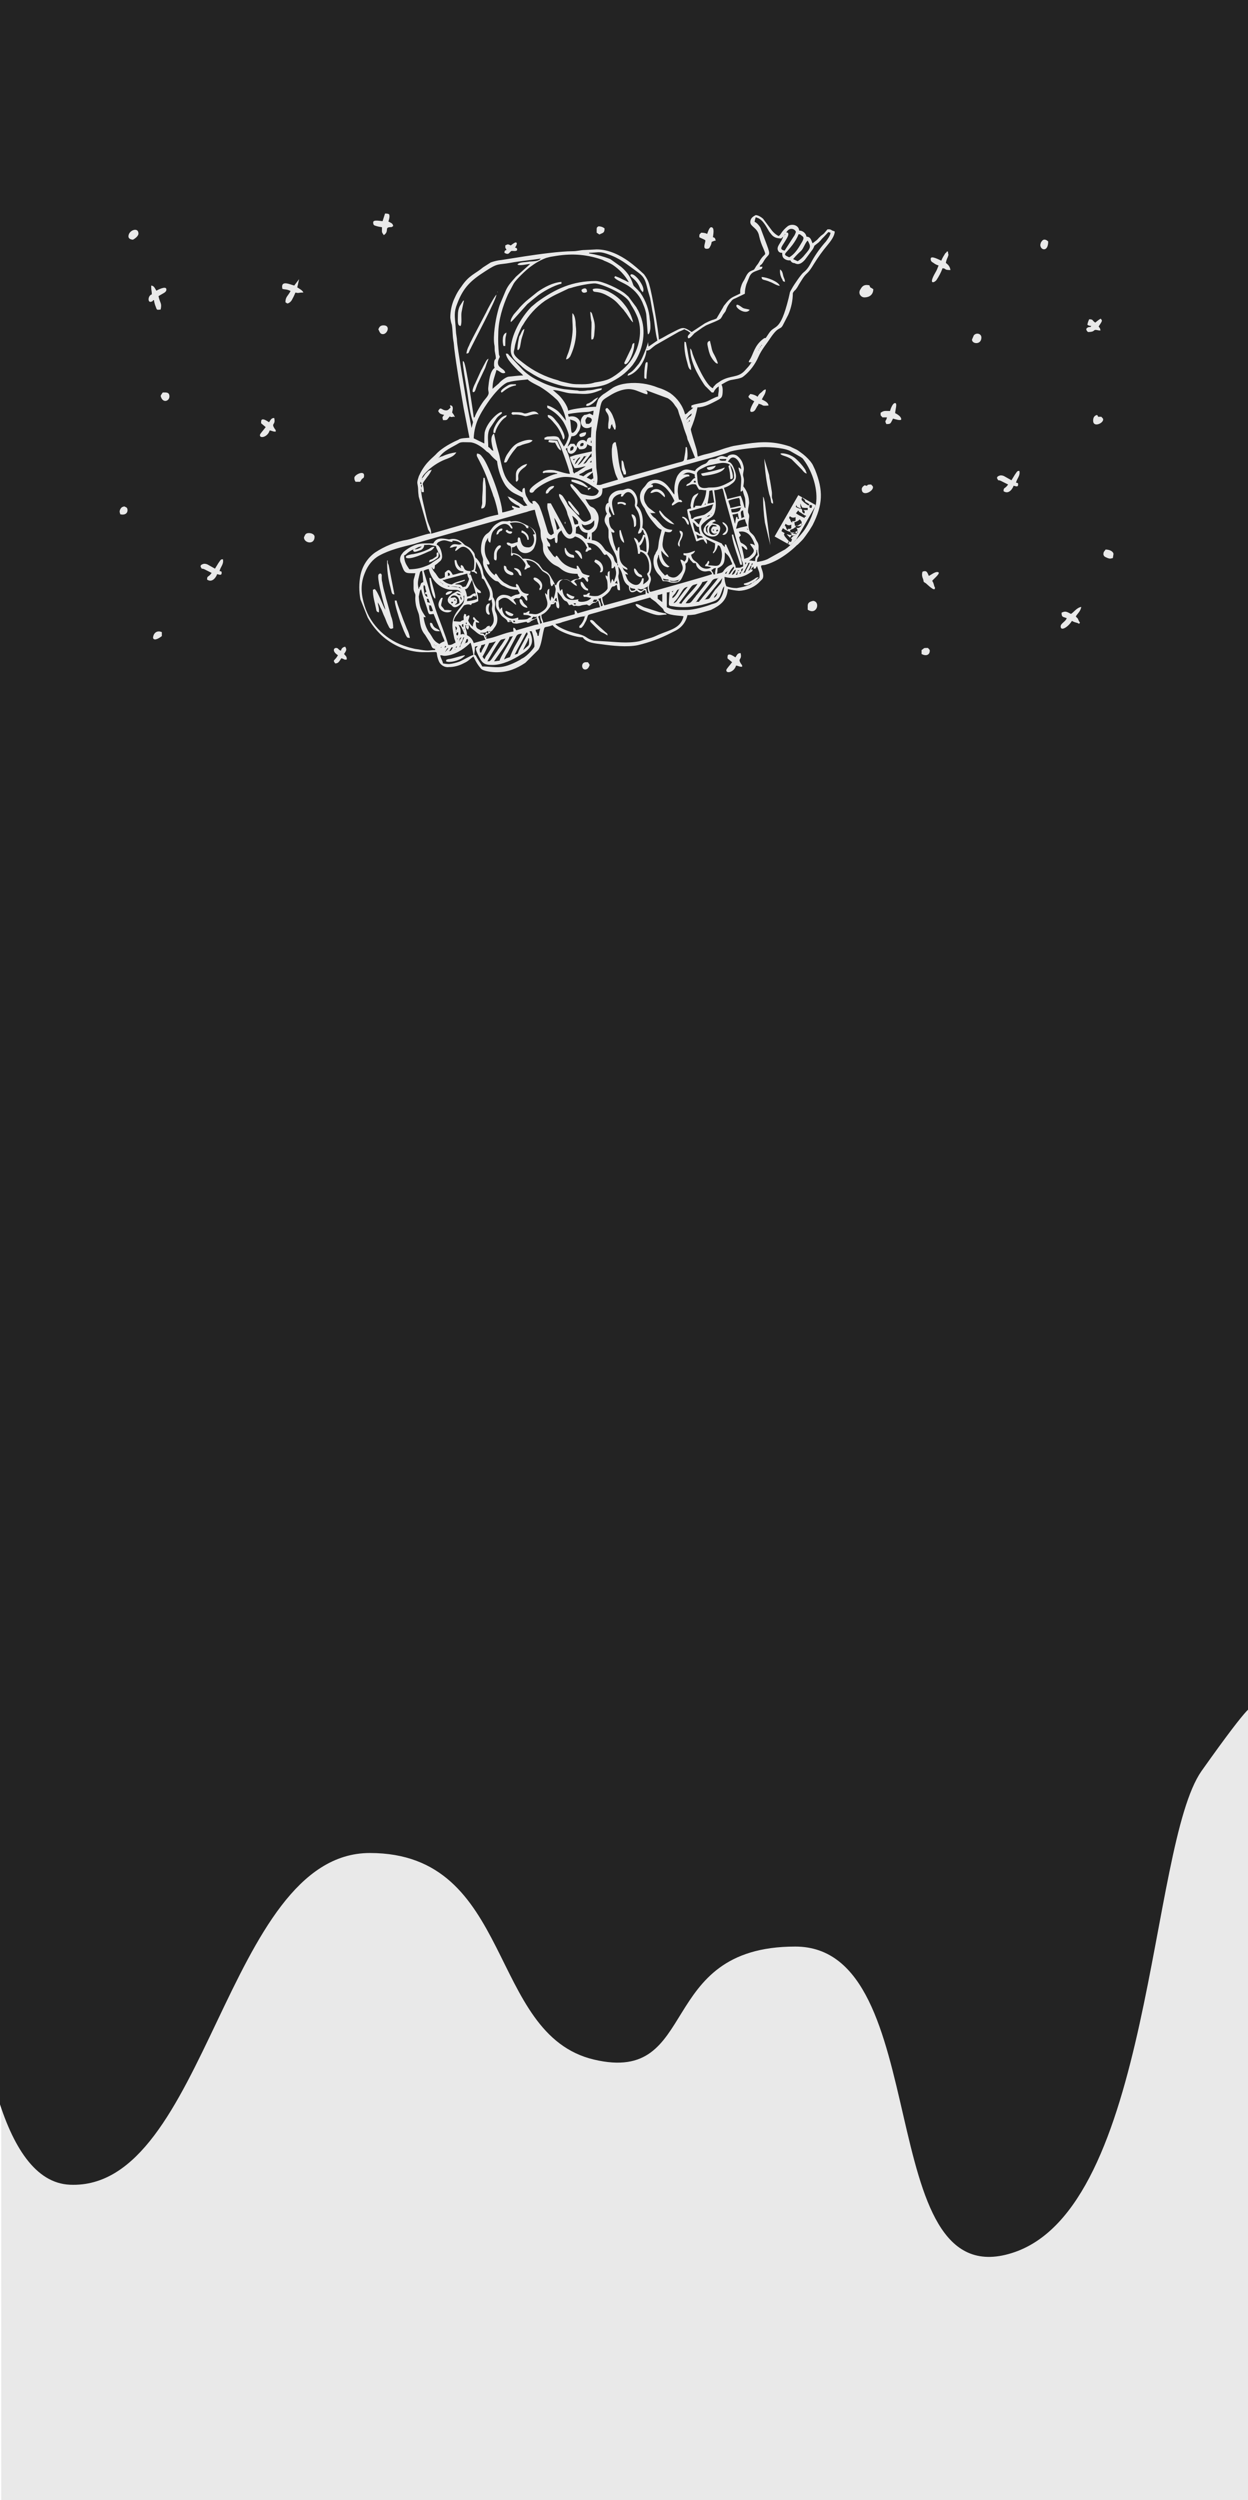 <?xml version="1.0" encoding="utf-8"?>
<!-- Generator: Adobe Illustrator 24.2.3, SVG Export Plug-In . SVG Version: 6.00 Build 0)  -->
<svg version="1.1" id="Capa_1" xmlns="http://www.w3.org/2000/svg" xmlns:xlink="http://www.w3.org/1999/xlink" x="0px" y="0px"
	 viewBox="0 0 411 823" style="enable-background:new 0 0 411 823;" xml:space="preserve">
<style type="text/css">
	.st0{fill:#E9E9E9;}
	.st1{fill:#232323;}
	.st2{fill-rule:evenodd;clip-rule:evenodd;fill:#E9E9E9;}
</style>
<g>
	<rect x="0.4" y="0.5" class="st0" width="410.6" height="822.5"/>
</g>
<path id="Trazado_8" class="st1" d="M-9.4,533.8c0,0-12.6,183.4,32.4,185.4c45.1,2,51.3-109.2,98.8-109.2s38.7,59.7,73.8,68
	s20-37.2,66.3-37.2s25,115.4,71.3,100.9c46.3-14.4,45.1-133.9,62.5-158.7c17.5-24.7,16.3-20.6,16.3-20.6V0H-9.4V533.8z"/>
<path id="Trazado_10" class="st2" d="M147.9,218.6c-0.7,0-1.4-0.1-2-0.2c-0.2-1.1-0.8-1.7-0.9-2.7c0.8,0,0.7,0.2,1.5,0.2
	c3.1-0.2,5.8-1.9,8-3.9c0.2-0.2,0.1-0.2,0.5-0.4c0.4,1.3,0.7,2.7,0.9,4c-0.7,0.1-3.6,1.8-4.6,2.2C150.2,218.2,149,218.5,147.9,218.6
	z M146.8,214.4v0.2l-0.2-0.2H146.8z M145.7,214.2l-0.1,0.4L145.7,214.2z M145.8,214l-0.2,0.2L145.8,214z M146,213.7l-0.2,0.4
	L146,213.7z M149.9,213.7v0.2l-0.2-0.2H149.9z M150.1,213.3l-0.2,0.4L150.1,213.3z M146.2,213.5l-0.2,0.2L146.2,213.5z M144.9,213.5
	L144.9,213.5C145,213.5,144.9,213.5,144.9,213.5L144.9,213.5z M146.8,214.4c0.1-0.5,0-0.2,0.3-0.6c0.3-0.5,0.2-0.3,0.6-0.5
	C147.5,213.7,147.1,214.1,146.8,214.4L146.8,214.4z M146.4,213.3l-0.2,0.2L146.4,213.3z M147.9,214.4c0.2-0.2,0.3-0.5,0.5-0.8
	c0.5-0.7-0.1-0.4,0.8-0.5c-0.2,0.2-0.3,0.6-0.5,0.8C148.4,214.3,148.5,214.2,147.9,214.4L147.9,214.4z M145.3,213.1v0.2l-0.2-0.2
	H145.3z M150.1,213.3c0.1-0.5,0-0.3,0.4-0.6C150.3,213.3,150.5,213,150.1,213.3L150.1,213.3z M145.3,213.1v-0.2l0.2,0.2H145.3z
	 M146.4,213.3l0.2-0.7C147.1,212.9,147.1,212.8,146.4,213.3L146.4,213.3z M143.8,212.7L143.8,212.7
	C143.9,212.8,143.8,212.8,143.8,212.7L143.8,212.7z M151.7,212.4l-0.2,0.7c-0.1-0.2-0.2,0.3-0.1-0.3
	C151.5,212.5,151.5,212.5,151.7,212.4L151.7,212.4z M150.4,212.7l0.1-0.4L150.4,212.7z M143.5,212.5h0.2l-0.2,0.2V212.5z
	 M143.5,212.5l-0.4-0.2L143.5,212.5z M172.3,214c0.2-0.8,1.7-3.1,1.7-3.9h0.2c0,0.6,0.2,2-0.2,2.4l-0.1,0.1L172.3,214z M158.5,214.8
	h-0.4c-0.4-1.9,0.2-0.8,0.4-2.4c0.4-0.1,0.9-0.2,1.3-0.4C159.6,212.9,158.8,213.6,158.5,214.8L158.5,214.8z M143.1,212.4h-0.2
	l0.2-0.2V212.4z M153.2,211.7v0.2l-0.2-0.2H153.2z M159.6,217c-0.3-0.2-0.6-0.6-0.7-0.9l0.1-0.1l0.5-0.9c0.6-1.1,1.1-2.2,1.6-3.4
	c0.7-0.1,1.5-0.3,2.2-0.6l-2.8,4.3C160.1,215.9,159.8,216.4,159.6,217L159.6,217z M151.3,210.9v0.2l-0.2-0.2H151.3z M153.2,211.7
	c0.1-0.3,0.2-0.6,0.3-0.8c0.3-0.8-0.2-0.2,0.5-0.6c0.3,0.5,0.1,1-0.3,1.3C153.5,211.6,153.3,211.6,153.2,211.7L153.2,211.7z
	 M160.5,217.7l1.2-2.1c0.5-0.9,2.8-4.8,3.3-5c0.2-0.1,1.2-0.3,1.5-0.4l-1.3,2c-0.2,0.3-0.5,0.6-0.7,1c-0.2,0.3-0.5,0.6-0.7,1l-2,2.9
	C161.2,217.7,161.5,217.7,160.5,217.7L160.5,217.7z M150.4,210.2c0.5,0.1,0.3-0.1,0.4,0.3L150.4,210.2z M151.7,212.4
	c0-0.5,0.2-1,0.5-1.4c0.2-0.3,0.2-0.4,0.2-0.6c0.3-0.8,0-0.4,0.5-0.6L151.7,212.4z M151.3,210.9c0.1-0.8,0.1-0.9,0.7-1.1
	L151.3,210.9z M159.8,209.2c0.2,0.2,0.2-0.4,0.2,0.6h-0.2V209.2z M164.5,217.5c-0.8,0-0.9,0.2-1.8,0.2c1.1-1.6,5-6.8,5.1-8.1
	c0.4,0,0.7-0.1,1.1-0.2C168,211.2,164.8,216.3,164.5,217.5L164.5,217.5z M150.3,208.7c0-0.5,0.2-0.4,0.6-0.6c0,0.7,0.1,0.6-0.2,1.1
	C150.3,209,150.3,209.2,150.3,208.7L150.3,208.7z M169.5,215.5c0.3-0.6,0.6-1.2,0.9-1.8l2-3.7c0.2-0.3,0.3-0.6,0.5-1
	c0.1-0.2,0.2-0.3,0.3-0.5c0,0,0.1-0.2,0.2-0.2l0.1-0.1l0.1-0.1c0.1,0.5,0,0.2,0.2,0.6l-2.9,5.4C170.4,215.3,170.8,215.2,169.5,215.5
	L169.5,215.5z M166,217.1c0.3-0.8,0.7-1.6,1.2-2.3l2.5-4.7c0.5-1,0.6-1.4,2.2-1.5l-2.6,4.6C167,217.9,169,215.5,166,217.1L166,217.1
	z M159.8,209.2c-0.7-0.5-0.2-0.7-1.6-0.7v-0.2c2.4,0,1.5-0.2,2.6-0.6v0.9c-0.4-0.3-0.2-0.2-0.7-0.4
	C159.9,208.6,159.8,208.9,159.8,209.2L159.8,209.2z M174.4,207.8h0.7c0.6,1.6,0.9,3.3,0.9,5c0,0.4-2.3,3.1-3.9,3.9
	c-0.5,0.2-0.6,0.4-1,0.6c-6.2,3.4-7.7,2.1-12.3,2.1c-0.2-0.6-1.2-1.9-1.8-3c-0.3-0.6-0.3-0.7-0.8-0.9c0.1-0.9,0.2-1.7,0.2-2.6
	c0.3-0.1,0.6-0.2,0.9-0.2c-0.3,0.8-1.2,0.1,0.1,2.8c1.4,2.9,2,3.4,4.8,3.4c3.3,0,6.9-1.8,9.5-3.5
	C175.1,213.4,176.1,211.4,174.4,207.8L174.4,207.8z M161.1,207.8c0.2-0.2,0.7,0.2,0.2,0.1C161.3,207.9,160.8,208.1,161.1,207.8
	L161.1,207.8z M150.1,207.8c0-0.4,0.3-0.1,0.1,0C150.2,207.8,150.1,208.3,150.1,207.8L150.1,207.8z M152.8,207.2
	c0-0.4,0.3-0.1,0.1,0C152.9,207.2,152.8,207.8,152.8,207.2L152.8,207.2z M177.4,209.3H177c0-1.2-0.5-0.9-0.6-2c0.5,0,1-0.2,1.5-0.4
	C177.7,207.6,177.5,208.4,177.4,209.3L177.4,209.3z M152.6,206.7L152.6,206.7C152.7,206.7,152.6,206.7,152.6,206.7L152.6,206.7z
	 M149.9,206.2c0.6,0.2,0.9,0.8,0.2,1.3C150.1,207,150,206.6,149.9,206.2L149.9,206.2z M154.3,205.6c0.6,0.7,0.5,0.9,1.2,1.4
	c1.2,0.9,1.9,1.8,3.1,2.1c1.2,0.2,0.4,0.2,1.3,1.5l-3.9,1.1c-0.3-1.1-1.1-2.1-2.2-2.6c0-1.6-0.6-1.9-0.6-3.3h0.2
	c-0.1,0.6,0.2,1.1,0.7,1.5C154.6,206.3,154.4,206.7,154.3,205.6L154.3,205.6z M153.7,206c0-0.4,0.3-0.1,0.1,0
	C153.9,205.9,153.7,206.5,153.7,206L153.7,206z M152.6,205.4v1.1c-0.2-0.1-0.5-0.3-0.5-0.6C152.1,205.4,152.1,205.7,152.6,205.4
	L152.6,205.4z M151,205.6c0.9,0.5,0.7,0.3,1.2,1.4c0.3,0.6,0.6,1.3,0.8,1.9c-0.6-0.3-0.6-0.2-1.3,0c0-1.1,0.1-1.7-0.4-2.6L151,205.6
	z M153.7,204.9v0.6C153,204.9,153.4,205.2,153.7,204.9L153.7,204.9z M174.3,204.5l-0.4,0.2L174.3,204.5z M169,204.3
	c0.9,0.1,0.3-0.2,0.7,0.4C168.7,204.9,169.3,205,169,204.3L169,204.3z M174.3,204.5v-0.2l0.2,0.2H174.3z M167.7,204.3h0.6v0.2h-0.6
	V204.3z M174.8,204.1v0.2l-0.2-0.2H174.8z M175,203.9l-0.2,0.2L175,203.9z M192.6,202.9c-0.2,1-0.7,2-1.4,2.8
	c-0.5,0.5-0.4,0.2-0.4,1c0.8,0,0.7,0,1.1-0.5c0.3-0.3,0.5-0.7,0.7-1.1c0.2-0.4,0.5-0.8,0.6-1.2c0.8-2.1-0.5-1.1,5.4-2.9
	c0.8-0.2,1.8-0.5,2.6-0.7c0.9-0.2,1.7-0.5,2.6-0.7l10.3-2.9c0.4,0.6,1.5,1,2.4,2l1.7,1.6c0.5,0.5,0.1,0.2,0.4,0.7
	c1,1.8,5.8,1.6,6.5,1.9c-0.9,3.9-4.3,4.4-8.1,6c-0.9,0.4-1.5,0.7-2.4,1l-4.1,1.2c-4.1,0.8-7.6,0.2-11.8,0l-3.2-0.2
	c-2.4-0.6-2-1.4-5-2.2c-1-0.2-1.9-0.5-2.9-0.8c-1.3-0.4-4.1-1.6-4.7-2.5c0.8-0.1,1.6-0.3,2.3-0.6l4.8-1.4
	C190.9,203.1,191.8,202.9,192.6,202.9L192.6,202.9z M177.2,203l0.7-0.4c0,2.4,1.3,2.4,0,2.7C177.8,204.6,177.6,203.8,177.2,203
	L177.2,203z M175,203.9c0.2-0.3,0.4-0.6,0.6-0.9c0.1,0,0.6,0.1,0.6,0.1c0.2,0,0.2,0,0.7-0.1C176.4,203.7,176,203.8,175,203.9z
	 M192.6,202.8v-0.2l0.2,0.2H192.6z M141.3,199.3h0.6c0.3,0.6,0.5,1.3,0.7,1.8C142.1,201.2,141.3,201.9,141.3,199.3L141.3,199.3z
	 M141.3,199.3h-0.2l0.2-0.2V199.3z M149.9,199l-0.4,0.2L149.9,199z M194.4,198.6l-0.4,0.2L194.4,198.6z M188.9,198.6h0.7v0.4
	C188.8,198.9,189.3,199.2,188.9,198.6L188.9,198.6z M194.4,198.6v-0.2l0.2,0.2H194.4z M187.6,198.4L187.6,198.4
	C187.7,198.5,187.6,198.4,187.6,198.4L187.6,198.4z M195,198.3v0.2l-0.2-0.2H195z M183.5,198.3L183.5,198.3
	C183.5,198.3,183.4,198.3,183.5,198.3L183.5,198.3z M182.3,198c-0.1,0.5,0.1,0.2-0.3,0.4L182.3,198z M148.6,198.1h0.6
	c-0.1,0.5,0,0.3-0.4,0.6C148.7,198.4,148.6,198.3,148.6,198.1L148.6,198.1z M229.3,198.1v0.2l-0.2-0.2H229.3z M195.2,198.1l-0.2,0.2
	L195.2,198.1z M182.7,197.7v0.2l-0.2-0.2H182.7z M195.2,198.1l0.4-0.7h1.1c-0.2,0.5-0.1,0.2-0.2,0.4c-0.1,0.2,0-0.1-0.2,0.4
	L195.2,198.1L195.2,198.1z M182.7,197.7c0.2-0.7,0.1-0.6,0.6-0.9c0,0.4,0.1,0.9,0.2,1.3C183,197.8,183.3,197.9,182.7,197.7
	L182.7,197.7z M150.1,197.7h-0.6C149.9,197.1,149.7,197.1,150.1,197.7L150.1,197.7z M232.2,197.3v0.2l-0.2-0.2H232.2z M140.5,197.1
	c1,0.1,0.3-0.2,1.1,1.3c-0.3,0-0.6-0.1-0.9-0.2C140.7,197.9,140.7,197.5,140.5,197.1L140.5,197.1z M197,197.1c0.3,0,0.6-0.1,0.9-0.2
	c0,2,1.3,2.4,0,2.7C197.9,198.8,197.6,197.9,197,197.1L197,197.1z M216.6,195.9c0.5-0.1,1-0.2,1.5-0.4v2.7c-0.5-0.3-1-0.8-1.5-1.1
	V195.9z M156.7,195.7c0.2,0.4,0.4,1,0.4,1.5c-1,0.4-2.2,0.6-3.3,0.7c0-1.7,1-0.2,2-1.7c0.3,0,0.6,0.1,0.9,0.2L156.7,195.7
	L156.7,195.7z M148.2,197v0.2L148,197H148.2z M183.6,194.8l1.3,1.6c1.2,2.1,1.5,1,2.1,2.1l0.4,0.7c0.3,0,0.6-0.1,0.9-0.2l0.6,0.5
	c1.2-0.2,0.6,0,1.6,0c0.6,0,0.8-0.2,1.4-0.3l1.4-0.2c1.2,0.9,0.9,0,2.1-0.5c0.5-0.2,0.4,0.1,0.9-0.2c0.2-0.1,0.4-0.4,0.7-0.6
	c0.2,0.7,0.4,1.5,0.6,2.2c-0.6,0.1-1.2,0.2-1.8,0.4l-5.6,1.6c-0.2-0.3-0.3-0.7-0.6-0.9c-0.6-0.2-0.3,0.1-0.3,1.2l-5.2,1.4
	c-1.7,0.6-3.5,1-5.2,1.4c-0.1-1.1-0.6-1.1-0.6-2.6c0.7-0.3,1.4-0.8,1.9-1.4c0.3-0.3,0.5-0.6,0.7-0.9c0.3-0.3,0.5-0.7,0.5-1.1
	c0.9-0.2,1.1,0,1.3-0.7h0.4c0.1,1.5,0.2,1.8,0.9,2C184.6,199.2,183.6,197.8,183.6,194.8L183.6,194.8z M148.4,196.8l-0.2,0.2
	L148.4,196.8z M151.5,196.4c0.6,0.2,0.2-0.2,0.4,0.3c0.2,0.3,0.1,0.4,0.1,0.8C151.4,197,151.9,197.2,151.5,196.4L151.5,196.4z
	 M148.4,196.8c0.1-0.4,0.4-0.6,0.7-0.7c0.4-0.2,2.2-0.2,2.2,2.4c-0.4,0.3-0.9,0.5-1.5,0.6c0.8-1,0.7,0,0.7-1.8
	C149.6,196.3,150,196.7,148.4,196.8L148.4,196.8z M138.7,194c0.7,3.1,1.7,5.1,2.2,7.2c0.4,1.4,0.7,1,1.9,0.9l2.7,6.6
	c0.2,0.8,0.7,1.5,0.9,2.4c-0.6,0.2-1.2,0.5-1.7,0.9c-2.3-1.2-2-2.1-3.6-4.1c-0.9-1.5-1.4-3.1-1.6-4.8c0.6,0.1,0.3,0.2,0.7,0
	c-1.7-2.5-2-3.2-2.3-6.7l0.4-1.9C138.7,193.8,138.5,194.3,138.7,194L138.7,194z M236.2,195.1c0,0.7-0.4,1.4-1.1,1.7
	c0.1-0.3,0.2-0.6,0.4-0.8l0.5-0.6l0.1-0.1L236.2,195.1L236.2,195.1z M150.3,195.3c0.8,0.1,1.1,0.2,1.5,0.7
	C151.1,196,150.6,195.8,150.3,195.3L150.3,195.3z M236.2,195.1V195l0.2,0.2L236.2,195.1z M151.7,195h0.2l-0.2,0.2V195z M221.6,194.6
	v0.4l-0.4-0.3L221.6,194.6z M221.6,194.6v-0.2l0.2,0.2H221.6z M223.6,194c-0.1,0.5-1.3,2.7-2.2,2.9c0.1-0.7,0-0.4,0.4-0.9
	c0.2-0.2,0.4-0.5,0.6-0.7C223.1,194.2,222.9,194.2,223.6,194L223.6,194z M156.7,195.7l-0.2-0.4c-1.3,0.1-1.2,1-2.7,1.1
	c-0.1-0.8-0.3-1.7-0.7-2.4c1.3-0.1,1.7-2.1,2.4-3.1C155.7,192.3,156.6,194.4,156.7,195.7L156.7,195.7z M226.2,200.8
	c-2.7,0-4.4,0.2-6.6-0.9V195c0.7,0,0.4,0.1,0.9-0.2c-0.3,5.2-0.6,4.5,1.2,4.8c4.1,0.7,8.4,0,12.4-1.3c2.8-0.9,2.9-1.5,3.9-4.5
	l0.2-0.4l0.3-0.4c0,1.9-1.2,5.1-3.1,5.6c-0.3,0.1-0.6,0.2-1,0.3C232.4,199.7,228.3,200.8,226.2,200.8L226.2,200.8z M223.6,194v-0.2
	l0.2,0.2H223.6z M212.1,193.8c-0.9,1.3-1.5,0.6-2.2,0C211,193.9,210.7,194.2,212.1,193.8L212.1,193.8z M207.5,193.3
	c0.2,0.2,0.5,0.4,0.8,0.4c0.9,0.3,0.5-0.2,1,0.5C208.8,194.3,207.5,195.2,207.5,193.3L207.5,193.3z M213.3,193.1
	c0,0.7,0.1,1.5,0.4,2.2c-0.7-0.1-0.5,0.2-0.9-1.5H212l0.1-0.1C212.5,193.5,212.9,193.3,213.3,193.1L213.3,193.1z M151.7,193.7h0.2
	l-0.2,0.2V193.7z M151.7,193.7l-0.9-0.4h0.7L151.7,193.7z M139.6,192.6c0.7,0.5,0.3,0.7,0.6,1.5c0.2,0.7,0.1,0.2,0.2,0.5
	c-0.1,0.5,0.1,0.2-0.4,0.4v0.6h0.6c0,0.3,0.1,0.6,0.2,0.9c-0.8-0.2-0.9-0.8-1.1-1.6C139.6,194.1,139.3,193.2,139.6,192.6
	L139.6,192.6z M221.8,198.6c0.5-0.9,0.6-0.7,1.1-1.4c0.4-0.5,0.7-1,1-1.5c1-1.5,1.3-2.4,2.6-2.5c-0.4,0.5-0.7,0.8-1.2,1.4l-2.2,2.9
	C222.9,198,222.4,198.4,221.8,198.6L221.8,198.6z M150.8,193.3l-2.4-0.2C149.3,193.1,150.4,193,150.8,193.3L150.8,193.3z
	 M213.3,193.1v-0.2l0.2,0.2H213.3z M147.3,192.9h0.7v0.2c-0.1,0-0.2,0-0.3,0C147.4,193,147.5,193,147.3,192.9L147.3,192.9z
	 M147.3,192.9l-0.4-0.1L147.3,192.9z M146.6,192.6L146.6,192.6L146.6,192.6L146.6,192.6z M202.2,192.4L202.2,192.4
	C202.2,192.4,202.1,192.4,202.2,192.4L202.2,192.4z M146.2,192.4L146.2,192.4C146.3,192.4,146.2,192.4,146.2,192.4L146.2,192.4z
	 M224.3,198.8c-0.2-0.2-0.5-0.2-0.7-0.2l2.7-3.6c1.9-2.6,1.4-2.3,3.4-2.8C228.9,193.7,226.1,196.1,224.3,198.8L224.3,198.8z
	 M145.8,192.2h0.2l-0.2,0.2V192.2z M145.8,192.2h-0.2l0.2-0.2V192.2z M203.2,191.1c0,0.4,0.1,0.7,0.2,1.1c-0.5-0.2-0.2-0.2-0.9-0.2
	C202.7,191.7,203,191.3,203.2,191.1L203.2,191.1z M145.3,191.8h0.2l-0.2,0.2V191.8z M145.3,191.8l-0.2-0.2L145.3,191.8z
	 M145.1,191.7h-0.2l0.2-0.2V191.7z M138,193.8h-0.2c0-1-0.5-1.3,0.2-4.1c0.4-1.6,0.3-1.6,1-1.8c0.2,1.2,0.3,2.4,0.4,3.7
	c-1,0.5-0.6,0.2-1.1,1.5C138,193.5,138,193.2,138,193.8L138,193.8z M225.8,198.6c0.4-0.6,0.8-1.2,1.4-1.7c0.8-0.8,3.8-4.2,4.1-5.3
	c0.7-0.1,1.1-0.3,1.8-0.4l-1.6,2.1c-0.6,0.7-1,1.3-1.6,2c-0.2,0.3-0.2,0.2-0.4,0.5c-0.2,0.2-0.3,0.3-0.4,0.5
	c-0.2,0.3-0.1,0.2-0.4,0.5C227.4,198.5,227.5,198.6,225.8,198.6L225.8,198.6z M223.6,190.9l-0.4,0.5c-1.6,0.1-2.3,0.2-2.7-0.3
	C222.2,191.5,222.2,191.2,223.6,190.9L223.6,190.9z M223.6,190.9v-0.2l0.2,0.2H223.6z M148.8,192.4c-1.1-0.1-2.2-0.6-3-1.4l-0.1-0.1
	c0.4,0,0.8,0,1.1-0.2l7.1-1.9c0.2,2.3,1.2,0.8-0.1,3.5c-0.6,1.2-0.3,0.6-1.4,1c-0.6-0.9-1-0.9-2.4-0.9v-0.2c0.9-0.2,1.7-0.5,2.5-0.8
	c0.7-0.3,0.5-0.1,0.6-0.6C151.6,191.3,149.9,191.6,148.8,192.4z M232.2,197.3l5.7-7c-0.5,2.1-0.4,1.5-1.6,3
	c-0.3,0.4-0.5,0.5-0.8,0.9l-1.3,1.9C233.7,196.9,233.7,197.3,232.2,197.3L232.2,197.3z M218.3,190.4c0.3,0.2,0.6,0.2,1,0.3
	c1,0.2,0.6-0.2,1,0.4C218,191.1,218.7,191.1,218.3,190.4z M229.3,198.1c0.5-0.7,1-1.5,1.5-2.1c0.2-0.3,0.2-0.2,0.4-0.5l2.8-3.6
	c0.7-1,0.8-1.4,2.4-1.5c-0.5,1-4.3,5.2-5.4,6.7c-0.3,0.5-0.6,0.5-0.8,1L229.3,198.1L229.3,198.1z M155,190.4L155,190.4
	C155.1,190.4,155,190.4,155,190.4L155,190.4z M236.4,190.4v-0.2l0.2,0.2H236.4z M147.5,189.6v-1.1c0.6,0.2,0.6,0.2,0.7,0.9
	L147.5,189.6z M154.4,188.7c0.4,0.3,0.2,0,0.4,0.6C154.1,188.8,154.8,189.2,154.4,188.7L154.4,188.7z M244.9,188.5v0.2l-0.2-0.2
	H244.9z M242.8,189.2h-0.5c0.2-0.2,0.2-0.3,0.4-0.6l0.1-0.2c0.2-0.3,0.1-0.1,0.2-0.3L242.8,189.2z M244.1,188.2
	c-0.2,0.7-0.1,0.6-0.6,0.7C243.9,188.3,243.6,188.5,244.1,188.2L244.1,188.2z M239.4,188.2c-0.2,0.7-0.1,0.6-0.6,0.7
	C239.1,188.3,238.8,188.5,239.4,188.2L239.4,188.2z M241,189.2c0.3-0.6,0.6-1.4,1.3-1.7C242.2,188.4,241.8,189.2,241,189.2
	L241,189.2z M239.4,188.2V188l0.2,0.2H239.4z M243,187.8c0.2-0.2,0.7,0.2,0.2,0.1C243.3,187.9,242.7,188.1,243,187.8L243,187.8z
	 M151.7,195l-1.1-0.4c-0.3,0.2-0.7,0.4-1.1,0.6c-1.1,0.5-2.9,2-1.6,3.4l0.9,0.7c0.2,0.2-0.2,0.1,0.3,0.3c0,0,0.1,0,0.1,0.1
	s0.1,0.1,0.1,0.1c0.2,0,0.3,0.1,0.5,0.1c1.2,0,2.7-1.7,2.9-2.3c0.3-1.2-0.4-1.1,0.2-1.6c0,2.7-0.1,2.3-2.3,5.2
	c-1.9,2.6-1.9,4.7-1.1,8.4c0.2,1.2,0.5,1.3,0.5,2c-0.6,0.2-0.1,0-0.5,0.2c-0.6,0.4-1.2,0.6-1.9,0.5c-0.7-2.8-3.1-8.6-4.2-11.9
	c-0.3-1-0.6-2-1-3.1c-0.3-1-0.7-1.9-1-3.1l-1.9-6.3c0.5-0.3,1.1-0.5,1.7-0.6c0.8,3.3,3.1,6.2,6.8,6.8
	C149.6,194.3,151,193.8,151.7,195z M235.5,188.4v0.7H235c-0.2-1-0.5-0.6-0.7-1.5c1-0.3,0.2-0.5,1.5-0.6
	C235.6,187.5,235.6,187.9,235.5,188.4L235.5,188.4z M248.2,186.5v0.7c0.7-0.1,0.3,0.2,0.7-0.2l0.4-0.7c0.2,0.6,0.4,1.2,0.6,1.7
	c0.3,0.7,0.3,1.5,0.2,2.3c-1,0.7-1,0.9-1.7,1.1c-0.3,0.4,0,0.2-0.6,0.4c-0.7,1-3.9,1.6-5.2,1.8c-1.2,0-2.3-0.2-3.4-0.6
	c-0.4-1-0.6-2-0.6-3.1c3,0.8,6.1,0.3,8.6-1.5c0.5-0.3,0.6-0.3,0.7-0.9h-0.6c0.1-0.2,0.2-0.2,0.3-0.5L248.2,186.5z M203.6,186.5
	c2.1,2.4,0.9,4.7,3.5,6.4c0,2.1,0.9,2.6,2.6,1.5c1.7,1.5,1.6,0.2,2.5-0.1c0.6-0.2,0.4,0.6,0.4,1.3c-1.1,0.2-2.3,0.5-3.4,0.9
	l-10.2,2.8c-0.4-0.8-0.6-1.7-0.7-2.6c3.1-2.1,2.6-2.8,3.2-3.4c0.5-0.5,0.2-0.1,0.8-0.3l0.3-0.2c0.5-0.3-0.2,0,0.5-0.3
	c0.1,0.3,0.2,0.9,0.2,1.2c0.2,0.6,0.2,0.6,0.9,0.6c0-1.3-0.2-2.7-0.5-3.9c-0.2-1.1,0.1-1.1,0.1-1.9
	C203.8,187.9,203.7,187.2,203.6,186.5L203.6,186.5z M244.1,188.2c0-0.9,0-0.9,0.7-1.1C244.3,187.9,244.7,187.8,244.1,188.2
	L244.1,188.2z M239.9,189.1c0.4-1,0.9-1.8,1.7-2.6c0.3,0.6,0.2,0.5-0.9,2C240.4,189,240.5,188.9,239.9,189.1L239.9,189.1z
	 M205.1,186.9h-0.2l0.2-0.2V186.9z M247.5,186.1c-0.1,0.8-0.4,1.6-1.1,1.8C247.4,186.4,246.8,186.6,247.5,186.1L247.5,186.1z
	 M248.4,186.1l-0.2,0.4L248.4,186.1z M203.4,186.1l0.2,0.4L203.4,186.1z M248.4,186.1l0.1-0.4L248.4,186.1z M203.3,185.6
	c0.2,0.2,0.2-0.3,0.2,0.6C203.2,185.9,203.3,186.5,203.3,185.6L203.3,185.6z M247.5,186.1c0.1-0.9-0.2-0.3,0.4-0.7
	c-0.1,0.3,0.1,0-0.1,0.4C247.6,186.1,247.6,186,247.5,186.1L247.5,186.1z M236.1,188.9c0.2-0.6,0.2-1.2,0.2-1.8
	c2.2-1.1,2.4-1.8,2.4-5.3l0.9,0.9l0.1,0.1c0.4,0.5,0.8,1.1,1,1.8c0.2,0.6,0.4,0.5,0.4,1.2c-1,0.3-1.8,0.9-2.4,1.6
	C237.8,188.5,238.4,188.4,236.1,188.9L236.1,188.9z M244.9,188.5l1.3-2.5c0.4-0.7-0.2-0.5,0.7-0.8c-0.3,1.1-1.2,2.2-1.5,3.3H244.9z
	 M245.4,185.8v-0.6h0.4C245.6,185.9,245.4,185.8,245.4,185.8L245.4,185.8z M248.7,184.7c-0.8,0-1-0.2-2-0.2l0.8-0.6
	c0.3-0.2,0.5-0.4,0.8-0.7c0.6-0.6,0.9-1.4,0.8-2.2h0.2c0,0.9,0.2,0.8,0.2,1.7c-0.5,0.6-0.3,0.1-0.6,0.7
	C248.7,183.8,248.7,184.2,248.7,184.7L248.7,184.7z M142.5,185.1c-0.7,0.6-1.5,1-2.4,1.3c-1.7,0.7-3.5,1-5.3,1
	c-0.9-1.4-1.7-2.3-1.7-4.6c0.6-0.2,0.2,0,0.7-0.4c0.6-0.6,1.4-1.1,2.2-1.5c0.1,1,0.6,0.9,2.2,0.3c0.9-0.2,1.5-1,1.5-1.8
	c1.9,0,0.9-0.3,3.9,0.4c0.1,1,0.5,1.1,0.7,2l-0.2,0.1c-0.3,0.1,0.1-0.1-0.3,0.1v1.1l-1.3,0.9c-0.8,0.4-1.1,0.1-1.2,1.1
	c1-0.2,1.8-0.7,2.6-1.3c0.5-0.2,0.7-1,0.5-2h0.1l0.4,1c0.1,0.4-0.1,0.8-0.4,1L142.5,185.1L142.5,185.1z M136.1,181v-0.2l0.2,0.2
	H136.1z M210.6,179.7c0.9-0.6,1.4-2.2,1.7-3.1c0.7,1,0.6,3.9,0.6,5.1c-0.9-0.2-1.1-0.6-2-0.7C210.8,180.6,210.7,180.1,210.6,179.7
	L210.6,179.7z M136.5,180.8C136.5,180.8,136.6,180.7,136.5,180.8l1.1-0.6c0.4-0.2,0.9-0.3,1.3-0.3c0,0-0.1,0-0.1,0.1
	C138.2,180.5,137.3,180.9,136.5,180.8L136.5,180.8z M149,178.4V178c1.1-0.1,2.3,0.3,3.1,1.1c-0.7,0.1-0.4,0.2-1,0.2
	c-1.1-0.1-2.1-0.6-3,1c1.3,0,0.9-0.4,2.4-0.4c-0.2,0.8-0.5,0.5-0.6,1.5c0.6-0.2,0.1,0,0.6-0.3c1.1-0.8,1.9-2,4-0.1
	c1.1,1.2,1.8,2.8,1.7,4.4c-0.1,1.9,0,2.3-0.9,2.4v0.4c1.4,0,0.9,0.5,1.8,0.7c-0.1-0.7-0.1-0.7-0.7-0.9c0.3-1,0.4-2.1,0.4-3.1
	l1.2,2.4c0.2,0.4,0.3,0.9,0.4,1.4c0.2,0.5,0.3,1.1,0.3,1.7c0.8,0.4,0.5,0.2,1,1l1.3,2.7c1.1,2.7-0.9,3.6,0.2,3.6
	c0.4,0,0.4-0.2,0.7-0.4c0.1,1.6,0.4,1,0.1,2.9c-0.2,1.4,1.9,4.5-0.7,6.3V206c-1,0.1-0.9,0.3-1.4,0.8c-0.5,0.3-1,0.5-1.5,0.7
	c-1.4-0.7-1.7-0.6-1.7-2.7c0.4,0.1,0.7,0.2,1.1,0.2c-0.1-0.4,0-0.3-0.6-0.7c-1-0.8-1.1-1.6-1.4-0.9c-0.1,0.1,0,0.2,0.1,0.5
	c0,0.1,0.1,0.2,0.2,0.2l0.2,0.2c-0.4,0.6-0.6,1.3-0.6,2c-0.6-0.5-1.2-1.2-1.5-2c0-0.3,0.9-2,0-1.7c0,0-0.6,0.4-0.7,0.4
	c0-0.9,0.2-0.7-0.6-0.9c-0.5,2.2-0.2-0.3-0.2,2c-1.9,0.5,0.4,0.7-3.3,0.4c0.1-0.6,0.4-1.3,0.8-1.8l2.6-3.4c1.5-0.7,2.3-0.1,2.3-0.1
	c0.6-1.1-0.1,0,2.4-1.3c0-2-0.3-2.1-0.4-3.1c0.6,0.4,0.2,0.4,1.3,0.4c-0.1-1.5-1.3,0.1-3.1-5.2c-0.1-0.4-0.2-0.7-0.5-1l0.2-1
	c-2.9,0-1.7-1.6-3.1-2c-0.4,0.4-0.1,0.7,0,1.1c-0.8-0.5-1.3-1.3-1.5-2.2c-0.2-0.7,0-0.5-0.7-0.5c0,1.9,0.8,3.7,2.9,3.7v0.4
	c-1.4,0-2.3,0.6-3.5,0.7c-1.3-2.5-1.8-1.3-2.6-0.7v1.5c-2,1-1.8,0.5-3.1-1.3c-0.6-0.6-1-1.3-1.3-2c0.8,0.6,0,0.5,0.9,0.7
	c0.2-0.6,0.2-0.5,0.2-1.3c0.5-0.3,1-0.7,1.4-1.1c0.6-0.4,1-1,1-1.8c0-0.9-0.5-3.5-1.8-3.9c0.1-0.5,0.4-0.8,0.9-1
	C146.7,177.3,147.5,178.4,149,178.4L149,178.4z M194.3,176.6v0.9h-0.4c0-0.3-0.1-0.2,0.1-0.5C194.2,176.4,194.1,176.8,194.3,176.6
	L194.3,176.6z M180,177c1.6,1.1,1.4,0.4,2.7,0c0,0.4,0,0.8,0.1,1.2c0.2,0.7-0.1,0.3,0.6,0.6c0.7-1.5-0.6-2.8,1.5-4.2
	c0.2,0.7,1.4,3,3.1,2.7c0.9-0.2,0.8-0.3,1.4-0.7c1.4,0.4,2.5,1.2,3.3,2.4l0.5,1c0.3,0.5,0,0,0.2,0.3c-0.3,0.3-0.5,0.8-0.6,1.3
	c1.3,0,0.3,0,0.9-0.3c0.5-0.3,0.6-0.2,1.1-0.4c-0.3-0.6-0.1-0.6-0.9-0.7c-0.1-0.5-0.2-1-0.6-1.5c2.6,0,4,1.4,5.2,3.3
	c0.2,0.3,0.3,0.4,0.6,0.7l0.7-0.2c0.4,0.6,1.7,1.6,1.6,3.3v1.3c1.1-0.1,0.4-0.2,1.1-0.7c0.1,0.8,0.4,1.4,0.4,2.2
	c0,1.2-0.5,2-0.7,2.9c0,0-0.1-0.2-0.1-0.1c0,0,0-0.1-0.1-0.1c-0.2-0.5,0-0.4-0.4-0.7l-0.5,1.5c-0.3-1.3-0.4-2.7-0.3-4.1
	c-0.7,0.2-0.7,0.4-0.7,1.8c-0.4-0.3-0.2-0.2-0.7-0.4c0.2,1.9,0.7,0.4,0.7,4.2c0,0.8-2.5,2.6-3.5,2.6c-0.9,0.1-1.7,0-2.6-0.2
	c0.2-0.3,0.5-1-0.1-0.8c-1,0.4,0,0.6-1.8,0.6c0.1,1,0.2,0.6,1.1,0.7c0.6,0.1,0.8,0.3,1.5,0.3c-1,1.5-3.9,1.5-4.2,1.1
	c-0.2-0.3-0.2,0.3,0-0.6c-0.7,0-4.9,1.4-5.3-3.3c-0.5,0.1-0.1-0.1-0.4,0.2l-0.3,0.4c-0.2-0.6-1.4-3.9,1.8-3.9c1.4,0,2.4,1.9,3.7,2.2
	c-0.2-1-0.5-0.8-0.9-1.5c0.6-0.9,1.6-0.6,2.1-0.8c0.4-0.2,0.4-0.5,0.6-0.5c0.9,0,0.9,1,1.7,1.5c0.4-0.6,0.2-0.8,0-1.5
	c0.6-0.2,0.4-0.1,0.7-0.6c-3.2-0.7-2.2-0.8-3.6-2.8c-0.3-0.5-0.1-0.3-0.6-0.5c-0.2,0.5,0,0.2,0,1.1c-1.4-0.2-2.8-0.7-4-1.5
	c-1.8-1.3-2-2.4-2.7-2.9c-0.4,0.3-0.2,0-0.4,0.6c-0.3-0.2-0.6-0.4-0.8-0.7l-1.4-1.9c-0.2-0.4-0.4-0.8-0.4-1.2
	c0.5,0.3,0.3,0.3,0.9,0.2c0-1-0.2-0.9-0.6-1.5C180.3,178,180.1,177.5,180,177L180,177z M229.3,175.9c0.4,0.2,0.8,0.4,1.2,0.5
	c0.8,0.2,0.6,0,1,0.6c-0.6-0.1-1.3,0.1-1.8,0.4C229.6,177,229.4,176.1,229.3,175.9L229.3,175.9z M189.7,174v-0.4
	c0.3-0.2,0.6-0.3,0.9-0.6c0.4,0.9,0.8,2.4,2.9,2.4l-0.2,2c-0.6-0.1-0.5,0-0.9-0.4c-0.7-0.8-1.7-1.3-2.8-1.4L189.7,174z M243.8,175
	c1.4-0.2,2.7,0.5,3.5,1.7c0.6,0.9,1.1,1.9,1.3,2.9c-0.4-0.4-1-0.6-1.6-0.6l0.3,0.6c1.1,1.4,1.5,1.8-0.2,3.4c-0.7,0.7-1.1,0.6-2,1
	c-0.2-1.4-0.5-2.8-0.9-4.2c0.9,0.2,0.8,0.7,1.4,1c0.7,0.5,0.6-0.2,0.2-0.9c-0.3-0.3-0.6-0.6-1-0.8c-0.5-0.4-0.7-0.2-1-0.8
	c-0.2-0.5-0.2-0.9-0.4-1.4l0.6-0.7c-0.1-0.1-0.4-0.7-0.5-0.7C243.3,175,243.2,175,243.8,175L243.8,175z M246,173.9
	C246,173.9,246.1,173.9,246,173.9c0.1,0.2,0.2,0.2,0.2,0.2c0.1,0.1,0.2,0.2,0.2,0.3C245.9,174.2,246.1,174.4,246,173.9L246,173.9z
	 M245.4,174L245.4,174C245.5,174.1,245.4,174.1,245.4,174L245.4,174z M245.3,170.9c0.2,0.4,0.1,0.5,0.3,1c0.6,1.6,1,1.1-1.5,1.7
	c-2.1,0.5-1.8,1-1.3-1C243,171.6,243.1,171.4,245.3,170.9L245.3,170.9z M228.2,172c0.6,0.2,0.6,0.4,0.9,0.8c0.4,0.5,0.4,0.6,1.1,0.7
	c0,1.4,0.3,1.3,0.4,2.4c-0.4-0.2-0.4-0.3-0.8-0.6c-0.6-0.4-0.7-0.1-1-0.6C228.5,173.7,228.3,172.9,228.2,172L228.2,172z
	 M191.5,172.4c0.8,0.6,1,0.6,2.1,0.3c1.5-0.4,1.5-1,2.1-1.4c0,1,0.1,1.5-0.3,2.1c-0.9,1.2-2.1,1.5-3.1,0.5c-0.2-0.2-0.4-0.4-0.5-0.6
	C191.7,173,191.6,172.5,191.5,172.4L191.5,172.4z M167.9,172.2c1.6-0.4,4-0.4,5.2,1.1c0.4,0.6,0,0.5,0.9,0.6v-0.7
	c1.4,0.7,1.5,1.3,2.2,2.6l-0.7,0.2c0.9,1.7,0.2,4.2-1.5,4.2s-2.2-0.7-2.6-2.5c-0.2-0.8,0-0.6-0.7-0.8c-0.3,0.6-0.2,0.7-0.2,1.5
	c-0.5,0.2-1,0.3-1.6,0.5c-0.9,0.2-0.9-0.3-1.7-0.3c-0.6,0-0.3,0.7,0.4,1c0.3,0.1,0.8-0.2,0.8,1.9c0,0.8-0.3,0.8,0,1.5
	c0.6-0.2,0.4-0.1,0.7-0.6c0.9,0.4,1.7,0.2,3.3,2.3c1.3,1.6,0.4,1.6,0.3,2.8c1.2-0.1,0.2-0.3,1.4-0.6s0-0.9-0.2-1.2
	c-0.2-0.4-0.4-0.8-0.6-1.3c3,0.1,3.9,1.9,5.1,3.3c0.7,1,2.7,0.9,2.8,3.5c0,0.6,0.1,1.3,0.4,1.8c0.5-0.3,0.4-0.1,0.6-0.7h0.4
	c0.1,0.7,0.4,1.2,0.4,1.8c-0.1,1.1-0.4,2.1-0.7,3.1l-0.6-0.9c-0.2,0.5-0.3,1-0.4,1.5c-0.6-0.5-0.4-2.5-0.4-4c-0.8,0.3-0.7,1.2-0.7,2
	l-0.7-0.6c0,1.8,2.2,4-0.8,6c-2.3,1.6-2.7,0.8-4.5,0.8c0.1-0.3,0.2-0.6,0.2-0.9c-1,0.2-0.8,0.8-2,0.6v0.7c0.5,0.1,1.9-0.1,2.6,0.7
	c-1.9,0.5,0,0.9-4.4,0.9c0.1-0.6,0.2-0.3,0-0.7c-1.1,0.3-2.2,0.9-4.2-0.6c-0.7-0.7-1.1-1.7-1-2.7c-0.5,0.2-0.4,0.1-0.7,0.6
	c0,0,0,0.1-0.1,0.1c-0.4-1.6-0.4-0.1-0.4-2.9c0.4-0.3,1.5-1.6,3.1-0.7c0.7,0.4,2.2,1.9,2.7,2c-0.2-1-0.7-1-0.9-1.8
	c1.3-0.3-0.4-0.4,2-0.4l0.7-0.8c1.4,0.8,0.7,1,1.7,1.7c0.4-0.5,0-1.1,0-1.7c0.6-0.2,0.4,0,0.6-0.6c-3.2,0-2.7-2.8-4-3.3
	c-0.4,0.4-0.1,0.7,0,1.1c-0.8,0-1.6-0.2-2.3-0.5l-1.8-1c-2.2-1.7-2-2.5-2.7-3c-0.4,0.3-0.2,0-0.4,0.6c-1.2-0.9-2.1-2.2-2.6-3.7
	c0.6,0.3,1.5,0.3,0.4-1.3c-0.2-0.3-0.4-0.7-0.6-1.1c-0.6-1.5-0.6-3.1-0.2-4.7l0.8-1.6c0,1,0.1,1.2,0.7,1.7c0.4-0.7,0-2.8,1.3-4.2
	c4.1-4.2,5.5-0.6,5.6-0.6c0.4,0.3,0.9,0.1-0.1-1.2C168.1,172.6,168,172.4,167.9,172.2L167.9,172.2z M228.2,172H228l0.2-0.2V172z
	 M230.2,172.7l-1.7-1.6l2.6-0.6C230.9,171.4,230.6,171.2,230.2,172.7L230.2,172.7z M182.5,170.5c0.5,0.4,1.5,2.6,1.8,3.3
	c-0.5,0.4-0.2,0.4-0.9,0.6c-0.1-0.6-0.2-1.3-0.4-1.9L182.5,170.5z M166.9,171.6c-1.4,0-1.6-0.2-3.1,0.7c-1.9,1.1-2,2.5-3.3,3.3
	c-1.7,1.1-2.1,3.5-2.1,5.5c0,1.5,0.7,2.3,0.7,3.3c-0.1,0.7,0,1.4,0.2,2c0.7,1.9,1.9,3.4,3.5,4.6c0.9,0.6,0.9,0,1.7,0.9
	c0.4,0.5,1,0.9,1.6,1.1c1.3,0.8,2.9,1.2,4.4,1.1c0.3,1,1.6,1.4-0.7,1.7c-0.5,0.2-1,0.4-1.5,0.7c-0.8-0.5-1.7-0.7-2.6-0.7
	c-1.3,0.1-2.3,1.1-2.4,2.4c0,1,0,2,0.7,2.8l0.7,1c0.8,1.5,2.2,1.5,2.5,2.8c0.4,0,0.9-0.1,1.3-0.2c0.2,0.8,1.1,0.6,1.7,0.7l2.5-0.5
	c1.3-0.3,0.6,0.2,1,0.2c1,0,0.9-0.5,1.5-0.7l1.6-0.8c0.1,0.7,0.3,1.4,0.6,2c-0.6,0.1-1.2,0.2-1.8,0.4l-5.6,1.6
	c-0.4-0.6-0.2-0.6-0.9-0.9c-0.2,0.8,0,0.3,0,1.3c-2.5,0.2-6.5,2.2-9,2.4c0.2-0.6,0-0.5,0-1.3l1.2-0.6c0.3-0.5-0.2-0.1,0.5-0.6
	c0.5-0.4,0.2-0.1,0.6-0.6c0.8-1.1,1.4-1.7,1.4-3.5c0-0.7-0.2-1.5-0.5-2.1c-0.9-1.8,0.4-2.3-0.7-4.6c-0.3-0.7-0.2,0.2-0.3-0.8
	c0-0.9-0.2-1.9-0.6-2.7l-2.4-4.2c-0.2-0.6-0.2-1.2-0.4-1.8c-0.3-1.4-1-2.6-1.9-3.6c-0.5-0.5-0.2,0.2-0.5-0.6
	c-0.2-0.4-0.1-0.5-0.2-0.9c-0.1-0.2-0.2-0.5-0.4-0.7l-0.8-1l-0.1-0.1l-0.1-0.1c-0.5-0.4-1.1-0.7-1.7-1c-0.6-0.4-1.7-2.1-4-2.1
	c-0.9,0-1,0.3-1.8,0.1c-1.8-0.3-3.7-0.6-4.7,1.4c-3.1,0-4.7-0.2-6.9,0.9c-1,0.5-2,1.1-2.9,1.9l-0.4,0.5c-0.8,0.9-1,2.2-0.4,3.3
	c1.2,3.4,1.2,3.2,4.7,3.2c-0.7,3.1-0.6,1-0.6,5c0,1.3,0.7,1.6,0.6,2.5c-0.1,1,0,2,0.2,3.1c0.2,0.9,0.5,1.7,0.8,2.5
	c0.7,1.9,0.1,4.8,2.2,7.2l1.7,2.7c0.5,1,0.4,1.8,1.6,1.9v0.4c-1.9,0-1.9,0.4-4.8-0.1c-0.9-0.2-1.6-0.2-2.3-0.4s-1.4-0.3-2.2-0.6
	c-6.4-1.9-11.9-6.9-13.9-13.4c-1.2-3.8-1.5-7.2,0.1-11c0.9-2.3,2.5-4.4,4.7-5.6c3.4-1.9,7.7-2.9,11.4-3.8c0.6-0.2,1.3-0.4,1.9-0.6
	c0.6-0.2,1.3-0.4,2-0.6l31.9-9c0.6-0.2,1.3-0.3,2-0.6c0.7-0.2,1.4-0.4,2-0.5c0.2,0.6,0.2,0.9,0.4,1.6l1,3.5c0.2,0.6,0.4,1.1,0.5,1.7
	c0.1,1.9,0,2.3,0.6,3.9c0.7,1.9-0.8,2.9,2.5,6.3c1.5,1.5,2.2,1.3,3.3,2.2c1.7,1.5,3.3,1.9,5.8,1.9c0.2,0.9,0.3,0.7,0.7,1.3
	c-0.5,0.1-0.2-0.1-0.4,0.4c-1-0.1-1.9,0.3-2.6,0.9c-1.4-0.9-1.2-0.7-2.9-0.7c-0.9,0-1.7,1.1-1.8,1.8h-0.4c-0.1-0.6-0.8-1.6-1.2-2.3
	c-1.3-2.7-2.4-2-3.1-3.1l-1-1.4l-0.1-0.1l-0.5-0.4c-1.5-1.1-2.6-1.4-4.8-1.4c-0.8-1.2-2.1-1.9-3.5-1.8v-1.9c1-0.1,0.9-0.3,1.5-0.7
	c0.2,0.6,0.5,1.3,1,1.8c1.4,1.4,3.7,0.8,4.7-0.8c0.6-1.2,0.9-2.5,0.8-3.8c0-2.5-2.1-3.3-3.9-4.2c-1.4-0.6-2-1.2-4.5-0.8
	C168,171.2,167.2,171.7,166.9,171.6L166.9,171.6z M232.6,170.4v0.2l-0.2-0.2H232.6z M232.8,170.2l-0.2,0.2L232.8,170.2z
	 M182.3,170.2L182.3,170.2C182.4,170.2,182.3,170.2,182.3,170.2L182.3,170.2z M195.9,169.6l0.2,0.4L195.9,169.6z M188.4,169.8
	c0.6,0.2,2,1.6,2,2v0.7l-1.1,0.2C188.9,171.9,188.8,170.6,188.4,169.8L188.4,169.8z M241.2,169.4c0.6-0.1,1.2-0.2,1.8-0.4
	c0.1,0.6,0.2,1.2,0.4,1.8h-0.5c-0.1-0.9,0.2-0.3-0.4-0.7c-0.2,0.7-0.3,1.5-0.4,2.2H242C241.8,171.4,241.5,170.4,241.2,169.4
	L241.2,169.4z M232.8,170.2c0.3-0.4,0.6-0.6,1.1-0.7C233.5,170,233.5,170,232.8,170.2L232.8,170.2z M195.9,169.6l-0.2-0.4
	L195.9,169.6z M244.7,168c0.1,0.7,0.2,1.5,0.4,2.2c-0.3,0.1-0.6,0.2-0.9,0.4C244.1,169.3,243.5,168.3,244.7,168L244.7,168z
	 M234.1,169.3l-0.2,0.2L234.1,169.3z M234.2,169.1l-0.2,0.2L234.2,169.1z M234.2,169.1v-0.2l0.2,0.2H234.2z M214.2,168.9H214
	l0.2-0.2V168.9z M244,167.1c-0.1,0.3-0.2,0.6-0.3,0.8c-0.4,0.7-1.9,0.8-2.7,0.8c-0.1-0.4-0.2-0.7-0.2-1.1
	C242.4,167.6,242.9,167.1,244,167.1L244,167.1z M244,167.1v-0.2l0.2,0.2H244z M227.6,170.7c0-1.4-0.3-1.3-0.6-2.4l3.9-1.1
	c0.7-0.2,1.4-0.3,2-0.6c0.6-0.2,1.4-0.4,2-0.6c-0.7,1.4,0,1.6-2.7,3.3c-0.6,0.4-2.2,0.5-3.5,1C227.8,170.9,228.6,170.9,227.6,170.7
	L227.6,170.7z M232.4,165.6c-0.1,1,0.2,0.3-0.4,0.6L232.4,165.6z M233,165.8c0.3-1.4,0.5-2.8,0.6-4.2l0.4-0.1c0.2,0,0.4-0.1,0.6-0.1
	l0.6,4C234.3,165.6,233.7,165.7,233,165.8L233,165.8z M244,166.5c-1.1,0.1-2.3,0.6-3.5,0.7c0-1-0.5-1.3-0.6-2.4
	c1.1-0.4,2.3-0.7,3.5-0.9C244,165.1,243.5,165.5,244,166.5L244,166.5z M222.7,164.5L222.7,164.5
	C222.7,164.6,222.7,164.5,222.7,164.5L222.7,164.5z M205.1,186.9c0.3,0.2,1.9,1.1,1.5,0.3c-0.2-0.4-0.9-0.7-1.1-0.9
	c-1.9-1.6-1.5-3.7-1.5-6.2c-0.1,0-0.6-0.2-0.7,1.3c-0.6-0.4-0.5-0.6-0.7-1.3c-0.8-1.9-0.8-3.1-1.3-5.1c0.5,0.3,0.5,0.5,1.1,0.2
	c-0.2-0.9-1-0.9-1.4-1.9c-0.4-0.9-0.5-1.9-0.4-2.9l0.7-0.4c-0.4-1.6-1.1-1-0.6-3.3l0.1,0.1c0.3,1,0.7,1.9,1.2,2.8
	c0.6-0.4,0.4,0.1,0.2-0.7c-0.4-1.5-1.4-4.2,0.4-5.5c0.6-0.5,1.4-0.8,2.1-0.8c-0.2,0.5-0.2,0.2-0.2,0.9c0.9-0.1,0.5-0.1,1-0.7
	c1.7-2.1,3.4,0.4,3.6,1.8c0.3,1.8-0.6,1.3,0.6,3.2c1,1.6,1.2,3.4,1.1,5.7c0,0.6-1.5,2.8,0,2c0.2-0.1,0.3-0.2,0.4-0.4
	c0.2-0.2,0.1-0.2,0.2-0.6h0.4c0.1,0.5,0.2,1,0.6,1.5c-0.3,0.2,0.3,0.2-0.6,0c-0.2,0.9-0.8,2.3-1.5,2.7c-0.2-0.8-0.7-1.4-1.5-1.7
	c0.1,0.8,0.5,1.1,0.9,2.4c0.2,1,0.4,1.9,0.4,2.9h0.6l0.2-0.7c2.2,0.5,3,3.2,2.9,5.3c0,1.4-0.2,1.3-0.7,2c0.3,1.4,1.6,1.6-1.3,3.5
	c0.1-0.7,0.2-1.3,0.2-2h-0.6c0,0.3-0.1,0.7-0.3,1c-1.2,2.5-3.9,0.3-4.3-0.4c-0.4-0.6-0.6-1.4-0.9-2c0.3,0,0.6,0.1,0.9,0.2
	C206.6,188.2,205.5,188.4,205.1,186.9L205.1,186.9z M235.2,161.4c3.7-0.3,2.2-2.4,3.9,3.9c1.7,5.9,3.1,11.7,4.9,17.7
	c0.3,1.1,0,0.8,0.3,1.5c0.3,0.6,0.5,1.3,0.4,2c-1.2,0.3,0,0.4-2.4,0.4c0-0.5-0.2-1-0.5-1.5c-0.1-0.2-0.2-0.4-0.2-0.5l-2.2-5
	c-0.3-0.6,0-0.6-0.7-0.7v0.9l-0.6-0.6l-0.1-0.1c-0.6-0.8,0.2-0.2-1.9-1.2c-1.1-0.4-2.2-0.9-3.2-1.4c-1.3-0.7-2.1-2-2-3.5
	c0-0.6,1.6-1.9,2.2-2.3c1-0.6,1.8-1,2.2-2.2s0.5-2.4,0.4-3.7L235.2,161.4z M138.9,160.5c-0.1-0.2-0.1,0-0.2-0.4c0-0.2,0-0.4,0-0.5
	h0.2V160.5L138.9,160.5z M138.5,158.6c0.1,0.1,0.1,0.1,0.2,0.3c0.2,0.4,0,0.1,0.1,0.4h-0.4L138.5,158.6z M229.1,158.3v0.6
	c-0.6-0.1-0.3,0-0.7-0.2C228.8,158.1,228.3,158.3,229.1,158.3L229.1,158.3z M195.5,158.5c0-0.4,0.3-0.1,0.1,0
	C195.7,158.5,195.5,159,195.5,158.5L195.5,158.5z M138.7,158.3L138.7,158.3L138.7,158.3L138.7,158.3z M139.1,157.7v0.2l-0.2-0.2
	H139.1z M139.2,157.3l-0.2,0.4L139.2,157.3z M195.2,155.5c0,0.8,0.2,1,0.2,2c-0.6,0.2-0.3,0.1-0.7,0.4l-1.5-0.7L195.2,155.5z
	 M225.1,156.2v0.2l-0.2-0.2H225.1z M214.2,168.9h1.7l-0.1-0.1l-2.1-1.6c-0.3-0.3-0.6-0.6-0.8-1c-1-1.3-1.1-3-0.2-4.4
	c0.7-1.1,0.9-1.2,2.3-1.5v-0.7h-0.6c0.9-1.2,3.4-0.3,4.8,1c1.2,1.2,2.2,2.7,2.9,4.3c-0.2,0.3-0.7,0.8-0.8,1
	c-0.3,1.3,1.2-0.3,2.1-0.6c0.9-0.2,0.5,0.2,1.3-0.1c-0.3-0.5-0.3-0.7-1.1-0.7c-0.2-0.8-0.3-1.7-0.4-2.6c0-1.7,0.2-3.4,1.6-4.3
	c0.7-0.5,1.5-0.8,2.3-0.8c-0.2-0.7-0.1-0.6-2-0.6c1.5-1.3,3.1-0.2,3.7,0c0,0.7-0.1,0.6,0.2,1.1c-1.1,0.3-1.2,1.4-2.3,1.9
	c-0.6,0.3-0.5,0.2-0.7,0.8c1-0.1,1.4-0.7,2.5-0.6c1.1,0.1,0.5,0,1.7,1.8c1,0,1.3,0.2,2.4,0.2c-0.1,1.8-0.7,3.6-1.7,5.1H229
	c-0.2,0.6,0,0.5-0.7,0.6c0-0.9,0.2-1.8,0.5-2.7c0.5-1.1,0.9-1.1,1.2-2.1c-1.6,0.8-2,0.9-2.5,3.4c-0.2,1.1,0,0.8,0.1,1.7
	c-0.5,0-0.9,0.1-1.3,0.4c0.1,1,0.3,1.9,0.5,2.8l2.5,7.6c1-0.1,1-0.6,2.4-0.6c0.3,0.6,0.6,1,1.1,1.5c0.1-0.6,0-1.2-0.4-1.7l3.1,1.5
	c0,3.4-1,2.3-0.6,3.3c0.8-0.7,1.3-1.7,1.5-2.7c0.4,0,0.7,0.3,0.8,0.6c0.6,1.3,0.7,2.7,0.4,4.1c-0.6,2.9-1.9,1.9-4.4,1.9
	c0.2-0.9,0.6-0.7,0.2-1.5c-0.6,0.4-0.2,0.2-0.6,0.8c-0.4,0.6-0.5,0.2-0.6,1c0.7,0,1.4,0.1,2,0.4c-1.4,0.8-3.1,0.4-4-0.9
	c-0.4-0.6-1-1-1.6-1.4c-0.6-0.5-0.9-1.2-1-1.9c0.6-0.3,1.1-0.6,1.3-1.3c-0.6,0.2-1.2,0.4-1.7,0.6c-0.7,0.2-1.4,0.3-2.1,0.2v0.6
	c0.3,0.1,0.6,0.2,0.9,0.2c0,1.3,0,1.3-0.6,2c-0.6-0.4-0.4-0.5-1.3-0.7c0,1.3,1.8,2.7-0.2,4.7c-0.6,0.6-1.5,1.7-3.2,1
	c-0.8-0.3-0.7-0.6-0.8-0.8c-0.8,0.1-0.3,0-0.9,0.4c-0.4-0.6-2.3-1.9-2.6-4.6c-0.1-0.9,0.4-1.4,0.4-2.2h0.2c0,1,0.4,2,1,2.9
	c0.3,0.4,0.6,0.7,1.1,0.9c0.7,0.3,1,0.4,1.4-0.1c-0.5-0.1-0.2,0-0.6-0.3c-1.4-1.2-2.2-3-2.1-4.8c0,0,0.1,0,0.1,0.1
	c0.6,0.8,1.4,1.6,2.3,2.1c-0.1-0.5,0-0.3-0.4-0.9c-2-2.4-1.7-3.1-1.4-5.2c0.1-0.9,0.4-1.6,0.6-2.4c0.9,0.2,2.1,0.6,2.4-0.6
	c-1.2,0-2.4-0.4-3.3-1.3l-2.3-2.5C215.1,170.2,214.6,169.6,214.2,168.9L214.2,168.9z M192.1,156.8c-0.4-0.2-0.8-0.3-1.3-0.4v-0.3
	c0.7-0.3,1.4-0.6,2-1.1l2.2-0.9v1.1C193.7,155.5,193,156.1,192.1,156.8L192.1,156.8z M193,153.5L193,153.5L193,153.5L193,153.5z
	 M241.2,155.7l-0.7-2.5h0.1c0.6,0.8,1,1.8,1.1,2.7c-0.1,1.6,0.9,1.7-2.8,3.5c-2.1,1-3.3,1.1-5.5,1.1c-4.2,0.9-3.5-1.9-3.9-4.8
	c0.5-1,0.9-1.1,2.3-1.8c0.9-0.5,1.8-0.8,2.7-0.9c1-0.2,2.1-0.5,3.1-0.6s2.4,0.1,2.9,0.7c-0.5,0.1-0.3,0-0.6,0.4
	c0.4,1.4,0.6,2.8,0.6,4.2C241.6,157.9,241.4,156.9,241.2,155.7L241.2,155.7z M194.6,152.9L194.6,152.9
	C194.7,153,194.6,153,194.6,152.9L194.6,152.9z M194.8,151.6v0.6h-0.6L194.8,151.6z M241.4,150.6c1.4,0,2.7,2.3,2.7,3.9
	c-0.5-0.4-0.2-0.4-0.9-0.6c0.1,1.3,0.9,2.4,0.9,4c0,1.5-0.2,2.3-0.2,3.9c0.4,0,0.1,0.1,0.4-0.1l0.3-0.3c0.7,3.1,0.9,1.4,0.9,5.9
	c-0.5-0.4-0.3-0.3-0.5-0.9c-0.1-0.4-0.2-0.7-0.3-1.1c-0.2-0.7-0.5-1.5-0.8-2.1l-4.4,1.1c-0.1-1.1-0.8-2.6-1.1-3.7
	c0.9-0.3,1.8-0.7,2.5-1.3c2-1.3,1.7-3,0.7-5.4c-0.4-0.9-0.9-1.8-1.9-1.9c0.1-0.2,0.2-0.3,0.3-0.4C240.4,151,240.8,150.6,241.4,150.6
	L241.4,150.6z M237,151.1h2.2c-0.1,0.4,0,0.6-0.6,0.6h-0.7c-0.3,0-0.6-0.1-0.9-0.2V151.1z M189.3,151.1c-0.4,0.6-0.2,0.6-0.6,0
	H189.3z M189.3,151.1v-0.2l0.2,0.2H189.3z M189.3,152.9c0.1-0.7,1-2.2,1.8-2.4c-0.2,0.6-0.4,0.6-0.8,1.2
	C190.1,152.2,189.7,152.6,189.3,152.9z M144.6,150.6v0.2l-0.2-0.2H144.6z M192.1,152.7l2.7-3.5v1.1c-0.5,0.3-1,0.8-1.3,1.3
	C193,152.3,193,152.5,192.1,152.7L192.1,152.7z M193,150.2c-0.5,0.7-1.9,2.7-2.7,2.9c0.5-0.9,1.3-1.6,2-2.9H193z M193,150.2V150
	l0.2,0.2H193z M203.3,185.6c-1.9-1.3,0-2.2-3.7-4.3c-0.7-0.4-1.6-3.3-4.7-3.5v-2.4c1-0.5,1.7-1.4,1.9-2.5c0.3-1.3,0.6-2.3,0.1-3.7
	c-0.2-0.5-0.5-0.9-0.8-1.4c-1.4-1.6-1.4,0.1-3.3-3.5c1.4,0.3,2.7,0.2,4-0.4c1.3-0.6,1.6-1.2,1.6-3.1c0.8,0,4.8-1.3,6-1.6l11.9-3.4
	c5-1.6,12.5-3.6,17.8-5.1c1-0.3,4.8-1.3,5.8-1.8c1.5-0.8,7.5-1.4,9.8-1.6c2.4-0.3,8.1,0,10.4,1.1l3.5,2c0.7,0.5,0.6,0.3,1.1,1
	c2.9,3.9,4.8,9.9,4,14.6l-1,2.8c-0.6,1.8-1.4,3.5-2.4,5.1c-1.9,3-6.3,6.9-7.2,7.2l-5.4,3c-1.1,0.5-2.2,0.7-3.4,0.9
	c0-1.6,0.6-1.5,0.7-2.2c-0.1-0.6-0.2-1.1-0.2-1.6c0-1.4,0.2-2-0.6-3.1c-0.2-0.4-0.4-0.8-0.6-1.2c-0.5-1-1.3-1.3-1.7-2
	c-0.7-1.3-0.3-3.8-0.2-4.5c0.1-0.6,0-1.1-0.3-1.6c-0.2-0.8,0.2-2.2,0.3-3.2c0-2-0.6-3.9-1.9-5.5c0.1-0.7,0.2-1.4,0.2-2
	c0-0.7-0.3-1.4-0.3-1.8c0.1-1.5,0.6-1.8-0.1-3.7c-0.3-1-1-1.9-1.9-2.6c-0.8-0.5-1.8-0.5-2.6-0.1c-0.7,0.5-0.3,0-0.5,0.6
	c-1.4-0.1-1.5-0.8-3.1,0c-0.6,0.3-0.6,0.5-1.5,0.6c-2.1,0.1-1.5,0.8-2.6,1.5c-0.5,0.2-1,0.4-1.4,0.6c-0.7,0.5-1.9,1.1-2.1,1.9
	c-2.3-0.5-3.7-1.3-5.5,1.1c-0.8,1-1.3,3.3-1.3,4.6c0,0.7,0,1.4,0,2c-0.9-0.6-3-5.9-7.4-4.7c-1.6,0.4-1.7,1.4-2.6,2.3
	c-3.1,3.2,0.1,6.8,0.2,7c0.7,1.7,1.7,3.2,2.9,4.6c0.7,0.8,1.6,2.1,2.7,2.4c-0.3,1.5-0.9,3.1-1,4.6c-0.2,1.4-0.1,1.6-0.8,2.7
	c-0.1,0.1-0.2,0.3-0.2,0.5c-0.2,0.3-0.4,0.6-0.5,1c-0.4,1.6-0.2,3.3,0.6,4.7s1.5,1.6,1.8,2.4c0.1,0.3,0.3,0.7,0.5,1
	c2.3,0,1.7,0.4,3,0.5c2.9,0.2,3-1,4-3.1c0.5-1,0.6-2,0.4-3.1c1-0.7,0.8-0.9,1.1-2.2l0.4,0.7c0.1,0.2,0.3,0.4,0.5,0.6
	c0.6,0.6,0.4,0.7,1.5,0.7c0,1.4,1.5,2.6,2.7,2.7c1.1,0.2,2.1-0.8,2.6,0.9c-1.4,0.6-16.9,4.9-19.7,5.7c-0.8,0.2-0.8,0.2-1-0.6
	c-0.5-2.2,1.4-2.6,0.1-5c1.2-2.3,0.4-5.1-0.7-6.8c1.1-2.2,0.5-7.2-1.7-8.6c0.5-2.2,0.1-5.8-1.8-7.2c0.5-1.4,0.2-3-0.6-4.2
	c-1.7-2.3-3-1.2-3.9-1c-0.3,0.1-0.7,0-1.2,0.1c-0.7,0.1-1.3,0.3-1.9,0.7c-1.2,0.7-1.9,2.1-1.7,3.4c-0.7,0.2-0.9,0.8-1,1.5
	s0.1,1.5,0.5,2.1c-2.1,3.1,0.7,3.8,0.5,5.8v2C201.1,180.9,203.3,182,203.3,185.6L203.3,185.6z M144.6,150.6c1.5-2.3,4.2-3.3,6.5-4.7
	c0.8-0.5,2-0.3,3.6-0.3c1.7,0,3.8,1.4,5,2.5c0.3,0.3,0.6,0.6,1,0.8c0.4,0.3,0.7,0.6,1,1c0.6,0.7,1.3,1.3,2,1.9
	c0.3,2.8,1.2,5.5,2.7,7.9c1.9,2.6,3.2,2.7,5.4,3.9c0.7,0.4,0.3,0.2,0.6,1c0.4,0.6,0.8,1.3,1.3,1.8l-1.1,0.2l-1.2-0.8
	c-0.8-0.5-3.4-2.3-4.1-2.3c0.3,0.8,0.9,1.5,1.7,2c0.4,0.3,0.7,0.5,1.1,0.7c0.7,0.4,0.9,0.2,1.1,1c-1.1,0-1.6-0.5-2.6-0.7
	c0.1,0.7,0.1,0.7,0.7,0.9c-0.4,0.6,0,0.2-0.8,0.5c-0.3,0.1-0.6,0.2-1,0.3c-0.7,0.2-1.4,0.4-2.1,0.5c0-3.9-4.5-15.6-6.3-17.9
	c-0.6-0.7-0.8-1.4-2-1.5c-0.2,0.9-0.1,0.7,0.7,2.3c1.2,2.3,2.3,4.7,3.1,7.2l1.3,3.6c0.2,0.6,0.2,0.8,0.5,1.4
	c0.6,1.8,1.1,3.7,1.4,5.6c-1.9,0.4-3.7,0.8-5.5,1.5l-16.6,4.8c0-1.6-0.6-2.4-1-3.6c-0.2-0.5-0.4-1.3-0.5-1.7l-1.3-5.6
	c-0.3-1.3-0.5-2.7-0.6-4l0.1,0.2c0.2,0.7,0,0.5,0.2,1h0.7c0-3.1-1-2.2,0.3-3.9c0.3-0.4,0.5-0.7,0.8-1.1c0.6-0.7,1.1-1.5,1.5-2.4
	c-1.1,0.5-0.6-0.1-1.9,1.2c-0.6,0.6-0.8,1.3-1.4,1.7c0.3-1.1,1.4-2,2.2-2.8c1.8-1.6,3.9-2.9,6.2-3.7c1.5-0.6,2.3-1,3-2.1
	c-1.6,0.2-3.1,0.6-4.6,1.3C145.5,150.2,145.1,150.4,144.6,150.6L144.6,150.6z M186.8,147.4c0,3.4,3.2,1.9,3.3-0.4c0,0,0.1,0,0.1,0.1
	l0.6,0.8c0.8,0,2.4,0.2,2.6-1.7c0.4,0.3,0.9,0.6,1.5,0.7v1.7l-5.4,1.2c-0.6,0.2-1.2,0.4-1.8,0.6c0.1,1.1,0.9,2.5,1.5,3.7
	c1.9,0,2.5-0.5,3.7-0.6l-2.8,1.8c-0.3,0.2-0.2,0-0.5,0.2c-0.2,0.1-0.3,0.2-0.5,0.4c-0.8-1.2-0.1-0.4-0.6-2l-1.3-4.2
	c-0.3-0.7-0.5-1.3-0.9-1.9l0.1-0.1L186.8,147.4z M187.8,148.4c0-0.6-0.1-0.9,0.4-1.3c0.4-0.3,0-0.2,0.7,0
	C188.9,147.9,188.7,148.3,187.8,148.4L187.8,148.4z M186.9,147.1l-0.2,0.4L186.9,147.1z M191.1,146.9c0-0.6-0.1-0.7,0.4-1
	c0.2-0.1,0.7-0.2,0.7,0.2C192.2,146.8,191.8,146.9,191.1,146.9L191.1,146.9z M194.6,145.1h0.2v0.7h-0.2V145.1z M226.6,139v0.2
	l-0.2-0.2H226.6z M226.7,138.8l-0.2,0.2L226.7,138.8z M226.7,138.8l0.5-0.6C227.1,138.8,227.3,138.7,226.7,138.8L226.7,138.8z
	 M193,139.5c-0.3-1.2-0.4-1.1,0.4-2.2c2,0.2,1.6,1.3,1,1.9C193.9,139.7,193.8,139.5,193,139.5L193,139.5z M187.7,138.1
	c1.7,0.4,3.3,1,1.9,3.5c-0.2,0.3-0.9,1.2-1.3,0.8C188,142.2,188,138.8,187.7,138.1L187.7,138.1z M226,138.3c0.1-0.8,1.2-1.8,1.8-2.2
	c-0.1,1.1-0.7,0.8-1.6,1.9l-0.1,0.1L226,138.3z M186.9,147.1c0.2-0.6,0.4-1.1,0.7-1.7c0.2-0.6,0.4-1.2,0.6-1.8
	c0.9,0.1,1.7-0.4,2.1-1.2c0.2-0.3,0.5-0.6,0.6-1c0.2-0.5,0.3-1,0.3-1.5c0.1-1.4-1.2-3.4-3.9-2.7c-0.1-0.3-0.2-0.6-0.2-0.9
	c2.1-0.4,4.3-0.6,6.4-0.7c0.7,0,1.3-0.3,2-0.4l-0.2,1.5c-1.6-0.8-0.7-0.6-2.2-0.2c-0.8,0.2-0.5-0.1-1,0.4c-1.8,1.7-0.5,5.3,2.7,3.6
	l-0.2,3.5c-1.1,0-1.2,0.5-1.5,1.5l-0.2-0.3c-0.9-0.8-2.9-0.3-3.1,1.8l-0.7-0.9c-1.3,0-1.2-0.1-1.5,0.3L186.9,147.1L186.9,147.1z
	 M187.3,143.4c-0.1,0.7-0.3,1.3-0.6,1.9c-0.2,0.6-0.6,1.2-1,1.7l-1.6-2.8c-0.7-0.9-2.5-0.5-3.5-0.5c-0.7,0-0.6,0.2-1.3,0.4v0.6
	l4.3,0.1l1.2,2.6l-0.2,0.2l-1.1-2.5l-2-0.2c-0.9,0-0.7-0.2-0.9,0.6c0.7,0.2,1.5,0.3,2.2,0.2c0.5,0.9,1,2.3,2,2.6
	c-0.2-0.6-0.2-0.6,0-0.9c0.2,0.6,2.2,5.6,2.9,8.6c-2.9-0.2-5.1-1.9-8.1-1.1c-0.7,0.2-0.7,0.1-0.9,0.7c0.9,0.4,0.1,0,1.1,0h2.4
	c0.9,0,0.6,0.2,1.3,0.2v0.2c-1.4,0-4.2,1.5-5.2,2.1c-0.8,0.5-3.9,2.4-3.9,3.5c0,0.5,0.3,0.6,0.7,0.6c0.5,0,0.8-0.5,1-0.8
	c1.9-1.9,6.8-4.4,10.1-4.4c3.6,0,6,1.2,8.7,2.9c0.9,0.6,1.7,0.9,2.3,1.7c-0.5,2.2-2.8,1.7-4.4,1.3c-2.2-0.4-1.1-0.5-4-3.1
	c-0.5-0.5-0.2-0.4-1-0.4c0,0.9,0.8,1.5,1.6,2.6l2.8,3.6c0.3,0.4,0.6,0.8,0.9,1.3c0.3,0.5,0.5,0.9,0.8,1.4c0.5,0.8,0.8,1.7,0.7,2.6
	c-2.8,1.9-2.7,0.4-5.4-2.3c-3.4-3.5-1.2-1.3-3.7-5c-0.3-0.5-0.7-0.8-1.3-1c-0.6,0.8,1.6,3.3,2.4,5.6c0.2,0.5,0.2,0.9,0.4,1.4
	c0.6,1.6,2.2,4.9,1.1,6.1c-1,1-1.9-1.3-2.3-1.9l-4.4-8.1h-1.1c-0.1,0.8-0.1,1.6,0.2,2.4l1.2,4.7c0.3,0.9,0.6,1.9,0.7,2.8
	c-0.3,0.2-0.6,0.4-0.9,0.6c-1.2-0.6-1.1-1.4-1.6-2.8c-0.7-2.3-1.3-4.4-2.2-6.6c-0.2-0.5-0.5-0.9-0.9-1.3c-0.6-0.6-0.6-0.7-1.5-0.5
	c0,0.3,0.1,0.6,0.2,0.9c-1-0.3-1.5-1.2-1.9-2.1c-0.3-0.4-0.5-0.9-0.6-1.5c-0.2-0.8,0-1.1-0.3-1.7c-0.6,0.2-0.7,0.4-0.7,1.5
	c-1.5-0.8-2.9-1.9-4.1-3.1c-2-2-2.5-5-3.1-7.5c-0.2-1-0.4-2-0.7-2.9c-0.6-1.9-1-3.9-1.4-5.9c-1.6,1.1-0.6,4.1-0.2,5.7
	c-0.6-0.2-0.5-0.2-0.9-0.6c-0.2-0.3-0.5-0.5-0.8-0.7c0-2.1-0.5-4.3,0.6-6.2l2.2-3.3c0.7-0.9,1.9-1.4,1.7-1.8
	c-0.3-0.9-4.9,2.8-5.7,6.6c-0.1,1.2-0.1,2.4-0.1,3.6l-3.5-1.7c0.1-2.5,0.7-5,1.9-7.3c1-2,2.3-3.9,3.6-5.7c1.2-1.6,3.5-4.3,5.2-5.2
	c0.6-0.3,0-0.1,0.8-0.3c1.9-0.6,6-0.8,6.3-0.9c0.5,0.7,3.1,1.9,4,2.4c2,1.2,3.9,2.7,5.6,4.3c1.4,1.4,2.8,4.9,3,6.9
	c-0.8-1-1.6-2.1-2.5-3c-0.6-0.6-2.7-1.9-3.7-2c0,1.1,0.1,0.7,0.8,1.2c1.8,1,3.3,2.4,4.4,4C186,139.6,187.3,142.4,187.3,143.4
	L187.3,143.4z M212.8,128.6c0.8,0,0.4,0,0.9,0.2l6.2,2.3c1,0.6,1.8,1.4,2.4,2.4c1.3,1.6,0.9,1.6,1.5,3.2c0.4,1.1,0.9,2.4,1.2,3.5
	c0.3,1.2,0.8,2.3,1.2,3.5c0.1,0.3,0.1,0.6,0.2,0.9c0.1,0.3,0.2,0.5,0.4,0.9l2.1,5.2c-0.9,0.3-1.8,0.6-2.7,0.7c0.4-0.9,0.2-3.3,0-4.2
	h-0.4c0,1.1-0.2,2.2-0.4,3.3c-0.2,1.5-0.2,1.3-2.1,1.8l-17.9,5c-1.8-3.3-1.7-7.2-2.3-10.2c-0.2-0.5-0.2-1-0.3-1.5
	c-0.3,0-0.6-0.2-1.1,0.8l-0.2,1.4c-0.1,2.4,0.2,4.8,0.9,7.2c0.4,1.7,0.9,2.2,1.1,2.9l-5.1,1.5c-0.6,0.3-1.2,0.3-1.9,0.2
	c0.5-1.9,0.2-3.1-0.1-5.6l-0.2-5.9c0-0.3,0-4.8,0.1-5.9l1.4-8.3c0.5-2,0.5-2.1,3-3.6c2-1.3,5-2.6,7.5-2.1c1.5,0.2,4,1.6,5,1.6
	C213.3,128.8,213.2,129.1,212.8,128.6L212.8,128.6z M181.6,128.6L181.6,128.6C181.7,128.6,181.6,128.6,181.6,128.6L181.6,128.6z
	 M212.8,128.6h-0.2l0.2-0.2V128.6z M247.5,119.5v-0.2l0.2,0.2H247.5z M249.5,115.5L249.5,115.5C249.5,115.6,249.5,115.5,249.5,115.5
	L249.5,115.5z M249.9,115.2v0.2l-0.2-0.2H249.9z M250,114.8l-0.2,0.4L250,114.8z M250,114.8v-0.2l0.2,0.2H250z M213.2,114.6v0.2
	l-0.2-0.2H213.2z M250.4,114.2v0.2l-0.2-0.2H250.4z M250.4,114.2V114l0.2,0.2H250.4z M250.8,113.7v0.2l-0.2-0.2H250.8z M250.8,113.7
	v-0.2l0.2,0.2H250.8z M170.4,87.1c1,0.5,3.1-0.2,4.2-0.2l-4.7,4.2c-1.6,1.9-2.7,2.8-3.7,5.4l-1.3,3.1c-0.5,1.1-0.8,2.3-1.1,3.5
	c-0.6,2.3-1.5,7.6-1,10.4c0.2,0.8,0,1.5,0.2,2.4c0.8,3.9-0.3,0.9-0.3,4.3c0,0.3,0.1,0.6,0.2,0.9c-1.6,1.1-1.9,4.6-2.1,6.5
	c-0.2,1.7,0.9,1.6-1.1,3.9c-1,1.1-3.1,4.7-3.4,5.9H156c0-0.6-2.5-17.3-3.2-18.2c-0.2-0.3,0-0.2-0.4-0.3c0,1.9,0.9,6.5,1.2,8.5
	c0.6,3.2,1,8.2,2,11c0.3,0.8,0.2,0.3-0.3,2.5l-1.8-9.4c-0.3-2-2.9-17.1-3-19.3c0-0.8-0.2-1.6-0.3-2.5L150,107
	c-0.2-2.7-0.6-4.2,0.6-7.1c2-5.3,4.5-7.6,9.2-10.6c4.4-2.9,4.1-2,8.4-2.8c2.5-0.5,7.9-1,9.9-1.4c-0.7,1-2.6,0.9-3.7,1
	C172.8,86.4,171,86.2,170.4,87.1z M262.7,86l-1.5-0.7c0.8-1,1.7-1.9,2.6-2.7c0.9-0.9,1.4-2.8,2.2-3.4c1.1,2,1.1,2.3-1,4.7
	C264.4,84.7,263.6,85.4,262.7,86L262.7,86z M259.9,84.7c-2.4-1.1-1.4-0.8,1.1-4.1c0.8-1.1,1.5-2.2,2-3.5c0.3,0,0.7,0.1,0.9,0.4
	c0.7,0.5,1.2,0.7-0.1,2.7C262.9,81.8,261.6,83.8,259.9,84.7L259.9,84.7z M258.1,77.7l-0.2,0.2L258.1,77.7z M258.1,77.7v-0.2l0.2,0.2
	H258.1z M258.5,77.2v0.2l-0.2-0.2H258.5z M258.5,77.2V77l0.2,0.2H258.5z M259,76.4c1.3-2,3.1-0.7,3.1,0c-0.2,0.6-0.4,1.1-0.8,1.6
	l-2.9,4.5c-1.9-0.4-1-1.2,0.1-3c0.8-1.3,1.5-2.4,0.9-2.9C258.9,76.3,259.2,77.1,259,76.4L259,76.4z M257.9,77.9
	c-0.5,1.9-2.3,3.2-1.7,4.5c0.2,0.6,0.8,0.9,1.4,0.8c0,0.7,0,1.4,0.6,1.9s1.4,0.7,2.1,0.6c0.2,0.5,0.7,0.9,1.3,0.9
	c0.6,0.2,0.1,0.1,0.5,0.2c1.2,0.5,2.3-0.5,3-1.3l2.6-3.5c1-1.8-0.3-0.4,1.9-2.2l0.1-0.1l0.6-0.6c0.1-0.2,0.2-0.2,0.3-0.4
	c0.3-0.3,0.5-0.5,0.7-0.7l1.5-1.6l0.7,0.2c0,0.9-1,2.2-1.5,2.9c-1.8,2-3.3,4.1-4.6,6.4c-0.8,1.5-1.4,2.7-2.8,3.8
	c-0.7,0.5-3.1,4-3.7,5.1c-1.1,1.9-0.6,1.1-1.2,3.4c-2.8,11.3-4.4,8.5-6.4,11.4c-1.9,2.9-0.7,1-2,2c-2.9,2.2-3.2,5-4.3,6.7
	c-0.4,0.6-0.8,1.2,0.4,0.9c-0.2,0.9-1.7,2.3-2.3,3c-2.2,2.2-4.4,1.3-7.6,3.1c-0.5,0.3-1,0.7-1.5,1c-0.2,0.2-0.5,0.4-0.6,0.6
	c-0.4,0.4-0.4,0.3-0.6,0.9c-2.2-0.6-5.9-8.9-6.7-11.3c-0.2-0.7-0.3-1.4-0.8-1.8c0,4.3,2.3,8.4,4.6,11.9c0.2,0.2,0.3,0.5,0.6,0.7
	l1.5,1.5c0.5,0.5,0.2,0.4,1,0.4c0.3-0.8,0.9-1.5,1.7-2v1.5c-0.1,0.8-0.2,1.1-0.2,1.8c-1.3,0.3-2.7,1.3-4.1,1.8
	c-1.5,0.5-3.4,0.6-4.7,1.2v0.7h0.6c-0.4,0.4-0.8,0.8-1.3,1.1c-0.6,0.5-0.7,0.9-1.4,1.1c-0.7-2.8-2.5-5.3-4.9-7
	c-1.3-0.8-2.6-1.4-4-1.8c-3.2-1.3-6.7-1.8-10.2-1.4c-1.6,0.2-3.2,0.6-4.6,1.4l-2.6,1.8c-0.9,0.5-1.7,1.2-2.3,2.1
	c-0.3,0.8-0.6,1.6-0.7,2.4c-1.8,0-7.7,0.6-9.2,1.3c-0.1-1.6-2.2-4.4-3.4-5.4l-1.5-1.3l-0.1-0.1c1.9,0,4.1,1,6,1.1
	c3.9,0.1,5.5,0.7,9.5-1c0.6-0.2,0.5-0.1,0.6-0.7c-0.8,0.1-1.6,0.2-2.3,0.4c-0.8,0.2-1.6,0.3-2.4,0.3c-0.9,0.2-1.7,0.2-2.6,0.2
	c-0.7-0.1-0.5-0.2-1.3-0.2l-3.9-0.4c-2.6-0.4-5.1-1.2-7.4-2.3c-0.4-0.2-0.6-0.3-1-0.5c-1.9-0.9-3.5-2-5-3.4l-4.7-5
	c-0.3-0.4-0.3-0.5-1-0.5c0.2,1.9,2.7,4.2,4,5.6c0.6,0.5,1.2,1,1.7,1.6c-1.5,0-3.5,0.3-4.8,0.4c-0.9,0.1-2.7,1.5-3.2,2.2l-2.1,1.8
	c0-2.7,0.7-3.9,1.3-6.2c1.1,0.3,1.7,1.5,2.9,0.9c-0.2-1-1.3-1.3-2-2.1c-0.8-1-0.3-2.2,0.2-3.1c-0.1-0.5-0.3-0.6-0.3-1
	c-0.2-2.2-0.3-4.4-0.2-6.6c0-4.5,1.5-9.2,3.2-13l1.9-3.6c0.8-1.3,4-4.4,5.5-5.5c1.6-1.2,3.3-2.2,5.2-2.9c0.7-0.2,1.5-0.4,2.3-0.5
	c5.6-1,10.4-0.8,15.8,1c0.3,0.1,0.6,0.2,0.9,0.4c1,0.4,1.9,0.8,2.9,1.4c2.2,1.5,4,3.4,5.3,5.7c-0.4-0.1-0.8-0.3-1.1-0.5
	c-0.4-0.2-0.7-0.3-1.1-0.5c-0.7-0.4-1.5-0.7-2.3-1l-0.3,0.4c0.5,0.9,2.9,1.7,4.6,2.8c2.3,1.5,4.1,3.7,5,6.3c0.4,0.9,0.7,1.9,0.9,2.9
	c0.2,1.4,0.4,6.4,0.6,6.8c0.4-0.3,0.4-0.3,0.6-0.9c0.1-0.5,0.2-0.8,0.2-1.3c0-0.9,0-1.9-0.2-2.7c-0.2-3.1-1.3-6.2-3.1-8.8
	c-0.2-0.3-0.4-0.4-0.7-0.8l-1.5-1.5c-0.4-0.6-0.7-3.4-4.2-6.3l-3.5-2.5c-2.3-0.9-4.6-1.5-7-1.9v-0.2c2.7,0,3.3-0.5,5.7,0.3
	c4.7,1.6,6.4,3.3,10.2,6c2.7,1.9,2.7,3.3,3.5,6.2l0.7,2.4c0.2,1,0.3,1.8,0.5,2.8c0.1,0.8,0.3,1.8,0.5,2.7c0.6,3.1,0.6,5.4,1.4,8.5
	l-2.9,2l-0.2-1.5c0,0.7-1.8,5.3-2.5,6.3c-0.3,0.5-0.5,0.9-0.9,1.3l-1,1.2c-1.7,1.9-2.2,1.2-2.3,2.3c3.3-0.8,6-5.3,6.2-8.3
	c1.2,0,1.3-0.6,3-1.8l7.7-4.4c0.7-0.3,1.2-0.5,1.8-0.8c0.3,0.2,0.6,0.3,1,0.5c0.7,0.4,0.3,0.4,1,0.6c-0.2,0.4-0.9,0.9-0.9,1.3
	c0,1.6,1.7-0.6,2.2-1.1l2.7-1.9c0.4-0.2,0.9-0.6,1.4-0.8c0.8-0.4,4.2-1.6,4.6-2.2c0.8-1.1,0.2-0.6,1.3-2c0.5-0.5,0.3-1.2,1.6-3
	c0.2-0.2,0.3-0.4,0.5-0.6c0.3-0.5,0.8-0.8,1.4-1l3.1-1.5c0-1.1,0.2-2.1,0.5-3.1l1.1-2.7c0.7-1.3,1.4-1.4,3.2-2.1
	c0.6-0.2,0.9-0.2,1-1h-0.9c0.3-1.1,0.2,0.2,1.5-2.1c1.5-2.4,2.3-1.2,0.8-5.2l-2.1-5.6c-0.5-0.8-1.1-1.5-1.9-1.9
	c0.1-0.5,0.2-1,0.4-1.5c0.4,0.2,0.9,0.3,1.3,0.6c1.6,1,2.8,3.8,3.3,4.4c0.2,0.2,0.2,0.3,0.4,0.5c0.8,1.1,1.8,1.5,3.5,1.5
	C257.2,78.6,257.5,78.2,257.9,77.9L257.9,77.9z M247.1,73.1c0,1.6,2.4,1.8,2.9,4.6c0.3,1.4,0.8,2.8,1.4,4.1c1.2,3,0.5,0.9-1.5,4.6
	c-0.3,0.6-0.8,1-1.1,1.6c-0.6,1-0.4,0.7-1.5,1.2c-1.3,0.6-1.6,1.9-2.3,3.1c-0.4,0.6-0.7,1.2-0.9,1.9c-0.3,0.8-0.4,1.6-0.3,2.4
	c-2.5,1.3-3.1,1.1-5.1,3.7c-0.3,0.3-0.5,0.7-0.7,1.1l-2,3.4c-0.1,0.1-1.1,0.5-1.3,0.5c-0.9,0.3-1.7,0.7-2.5,1.1l-4.4,2.9
	c-3-2-2.9-1.6-6.9,0.4c-1.4,0.7-2.6,1.5-3.9,2.1c-0.1-2.7-2.3-15.3-3.1-17.8c-0.3-1.4-1-2.6-1.8-3.7c-1.6-1.5-3.3-3-5.1-4.3
	c-2.7-1.9-6.4-3.9-10.5-3.9l-3.9,0.2c-1.4,0-2.5,0.4-4,0.4c-4,0-11.4,1-15.9,1.7l-7.6,1.2c-1.2,0.1-2.4,0.4-3.5,0.8l-2.5,1.6
	c-2.6,2.2-4.6,2.5-7.2,6.4c-0.6,0.8-1.2,1.7-1.7,2.7c-0.2,0.5-0.5,1-0.7,1.5c-0.8,1.9-1.2,3.9-1.2,6c0.1,0.8,0.2,1.5,0.5,2.3
	c0.3,1.8,0.2,3.4,0.5,5.2c0.2,1,0.2,1.7,0.3,2.6c0.8,6.5,2,13.2,3.1,19.7l1.9,9.7c-1,0.1-2.6,0.1-3.4,0.5c0,0-0.1,0-0.1,0.1
	c-4.1,1.8-6.2,3.5-7.2,4.5c-1.3,1.5-3.5,2.7-5.5,6.6c-0.2,0.5-0.5,0.9-0.6,1.4c-0.7,2-0.2,1.9-0.1,3.8c0,0.8,0.1,1.7,0.2,2.5
	l3.1,10.9c0,0,0,0.1,0.1,0.1l0.7,1.1c-1.4,0.1-5.8,1.7-7.7,2.1c-3.8,0.6-7.4,2.1-10.6,4.2c-2.5,1.8-4.2,4.5-4.8,7.5
	c-0.5,2.6-0.5,5.3,0,7.9l2.4,6c1.2,2.2,2.7,4.1,4.5,5.8c3.7,3.4,8.4,5.4,13.4,5.6c6.8,0.1,3.9-1,5.5,2.9c0.5,1.3,1.9,2.2,3.3,2
	c1.6,0,3.2-0.4,4.6-1.1c0.6-0.3,1.3-0.6,1.9-1.1l1.6-1.3c0.2,0.3,0.3,0.6,0.5,1c0.5,1,1.1,2,1.9,2.9c0.7,1,3.9,1.3,5.2,1.3
	c3.9,0,6.6-1.2,9.5-3.1l4.3-4.3c1-1.5,1.3-4.7,1.8-6.6c0.2-0.9,0.3-0.8,1.2-1c0.6-0.1,1.1-0.3,1.7-0.5c1.1,1.7,6.9,4,9.9,4
	c1.3,1.9,4.2,2,6.3,2.3c3.5,0.5,8.3,1,11.8,0.3c3.8-0.9,7.4-2.2,10.9-4c0.4-0.2,0.8-0.4,1.2-0.6c2.2-1,3.8-2.9,4.3-5.3
	c0.9,0,1.7-0.1,2.5-0.2l5.2-1.5c3.1-1.5,5.3-3.1,5.6-6.9c1.2,0.3,2.4,0.5,3.7,0.6c2.3-0.1,4.6-1,6.3-2.5l1.2-1.2
	c1-0.9,0.1-3.1-0.2-4c-0.3-1,0.5-0.6,1.5-0.9c1.4-0.4,2.7-1,4-1.7c2.1-1.2,4-2.6,5.8-4.3l0.2-0.2l0.1-0.1c0.2-0.2,0.2-0.2,0.4-0.3
	c2.2-2.2,1.6-1.5,3.8-4.6l1.1-1.8c3.4-6.7,3.6-11.4,0.8-18.3l-0.7-1.5c-0.2-0.4-0.5-0.8-0.8-1.2c-1-1.2-2.1-2.2-3.4-3.1
	c-0.4-0.3-0.8-0.6-1.2-0.8l-1.5-0.7c-0.2-0.1-0.4-0.2-0.6-0.3c-5.1-1.7-9-1.7-14.4-0.9l-4.2,0.7c-0.7,0.2-1,0.2-1.5,0.4
	c-2.4,0.6-4.4,1.6-7.6,2.3c-0.9,0.2-1.8,0.5-2.7,0.8c-0.2-0.8-0.2-1.5-0.4-2.3c-0.3-1.1-1.9-6-1.9-6.7c0.2-0.6,0.4-1.1,0.6-1.6
	c0.7-1.8,1.2-3.7,1.6-5.6c2.3,0,4.5-1.3,6.3-2.2c1.7-0.9,2-1.1,2-3.5c0-0.6-0.1-1.3-0.4-1.8c1.1-0.6,1.9-1.2,3.1-1.5
	c1.1-0.2,3.2-0.5,3.9-1c0.3-0.2,0.2-0.2,0.4-0.3c2.1-1.7,3.7-3.9,4.8-6.4c1-2.3,2.6-4.1,3.9-6.1c2.9-4.3,3.2-2.4,4.2-4.4l1.7-3.3
	c1-2.3,1.5-4.7,1.5-7.1c0.2-0.4,0.5-0.8,0.9-1.1c0.3-0.4,0.6-0.8,0.8-1.2c0.5-0.9,1.1-1.8,1.6-2.6c1.5-2.2,1.5-1.1,3.7-4.8
	c1.3-2.1,2.8-4.2,4.4-6.1c1-1.2,2.4-3,2.4-4.5c-0.2-0.1-0.5-0.2-0.8-0.3c-0.8-0.5-0.7-0.4-1.6-0.4l-1.1,1.3
	c-0.2,0.2-0.3,0.3-0.6,0.5c-0.3,0.3-0.4,0.2-0.7,0.6c-0.5,0.4-0.7,0.8-1.2,1.2l-1.3,1c-0.5-1-0.5-2.1-2-2.2c-0.2-1.1-1.2-2-2.4-2
	c-0.2-1.9-2.4-2.3-3.7-1.5c-0.9,0.7-1.7,1.5-2.3,2.5c-0.4,0.5-0.3,0.5-0.8,0.8c-0.8-0.4-1.5-1-2.1-1.7l-3-4
	c-0.7-0.6-1.5-1.1-2.4-1.2C247.9,71.3,247.1,71.9,247.1,73.1L247.1,73.1z M191.7,126.5c-3.5,0-3.2-0.1-6.4-0.8
	c-0.5-0.1-1.1-0.3-1.5-0.5c-4.2-1.1-8.2-3.1-11.6-5.8c-4-3-2.9-3.3-2.7-5.1c0.1-0.7,0.3-1.4,0.5-2.1c0.4-1.5,1-3,1.7-4.4
	c0.2-0.4,0.2-0.4,0.5-0.8c1.8-3.1,4.3-5.9,7.3-8c1.1-0.7,2.3-1.4,3.5-2l4-1.9c0.3-0.2,0.6-0.2,1-0.3c2-0.7,6.7-1.6,8.1-1.5
	c2.7,0.4,9.9,3.5,11.3,6.3c0.7,1.4,1.1,1.6,2.2,4c2.4,5,0.9,11.4-2.2,15.6c-1.4,1.9-5.3,5.2-7.7,5.9c-1.2,0.4-2.5,0.6-3.8,0.8
	C194.5,126.4,193.1,126.5,191.7,126.5L191.7,126.5z M168.2,115.3c0,2.5,2,3.9,3.2,4.9c0.9,0.9,1.9,1.7,3,2.3
	c1.8,1.2,3.7,2.2,5.7,2.9c1.6,0.6,3.3,1.2,5,1.6c4.3,1,11.6,1,15.3-0.8c3.4-1.7,5.5-3.1,7.9-6l0.9-1.3c2.6-4.2,3.7-10,1.7-15
	c-0.2-0.5-0.4-1-0.6-1.4c-0.2-0.5-0.5-0.8-0.7-1.3l-2.6-3.5l-0.1-0.1l-0.9-0.8c-1.8-1.6-7.6-4.3-9.8-4.3c-7.6,0-13.2,2.5-19.4,7
	L175,101C171.5,104.6,168.2,110.4,168.2,115.3L168.2,115.3z M127,200.8L127,200.8L127,200.8C127,200.9,126.9,200.8,127,200.8
	L127,200.8z M124.4,198.3l-0.2-0.4L124.4,198.3z M124.4,198.3l0.6,1c0.2,0.6,0.3,0.7,0.6,1.3c0.4,0.9,0.6,1.6,1,2.4
	c0.4,0.8,0.6,1.6,1,2.4c0.2,0.4,0.4,0.8,0.6,1.2c0.5,0.6,0.6,0.4,1.3,0.2c0-1.3-0.2-2.7-0.7-3.9l-1.5-5.4c-0.2-0.6-0.3-1.2-0.5-1.9
	c-0.4-1.3-0.7-2.6-0.9-3.9c-0.2-0.6-0.2-1.2-0.2-1.8c0.2-1.1-0.5-1.4-1-0.8c-0.7,0.7,1.3,8.2,1.7,9.7c0.2,0.6,0.4,1.2,0.5,1.9
	c-0.6-0.7-2.4-6-3.5-6.8c-0.2,0.1-0.3,0.2-0.6,0.2c0,2.5,0.6,4,1,6.1c0.2,0.9,0.1,1.2,1,1.4C124.9,199.9,124.5,199.5,124.4,198.3
	L124.4,198.3z M310,85.8c-0.4-0.1-3.5-1.9-3.5-0.6c0,0.9,0.4,1,1,1.4c0.5,0.4,1,0.6,1.6,0.8c-0.3,0.8-0.6,1.6-1.1,2.4
	c-2.4,4.2-0.2,3.2,0.4,2.4c0.8-1.2,1.5-2.5,2-3.9c1.4,0.1,0.3,0.6,2.6,0.6c-0.2-1.7-1.5-2.2-1.5-2.4c0.1-0.6,0.3-1.2,0.6-1.8
	c0.5-1.3,0.1-0.6,0.1-1.9h-0.4c-0.3,0.7,0.1,0-0.5,0.6C310.8,84.2,310.3,85,310,85.8L310,85.8z M352.7,202.1c-1.5-0.8-1.9-1-3.1-0.4
	c0,1.6,0.5,1.3,1.7,1.8c-0.3,1.1-2,1.7-2,2.7c0,1.8,2.6,0.1,3.7-1.8c0.4,0.2,0.8,0.4,1.2,0.5c1.7,0.4,0.8,0.7,1.3,0.3
	c0.3-0.3,0.1-0.2-0.2-0.8c-0.6-1.4-0.4-0.6-1-1.5c0.7-1.1,1.5-1.6,1.8-3.1C354.6,200,353.6,201.6,352.7,202.1L352.7,202.1z
	 M49.8,94.5c0,1.1,0.2,1.3,0.2,2.4c-1.4,0.4-1.5,3.2,0.1,2.3c0.4-0.2,0.2-0.1,0.3-0.4h0.3c0.1,0.7,0.3,1.5,0.6,2.2
	c0.4,1.2,0.4,1,1.6,0.9c0.5-2.2-0.2-2-0.7-4.4c1.5-1,2.6-1.2,2.6-2.2c0-1.4-3,0.2-3.3,0.4c-0.6-1-0.8-1.6-1.7-1.7L49.8,94.5z
	 M168.2,106c0.4-0.2,0.5-0.4,1-0.9l4.4-4.9l0.1-0.1l1.8-1.5c0.4-0.3,0.6-0.5,1-0.8c2-1.7,6-3.9,8.4-4.4v-0.6
	c-2.8,0.2-5.6,1.7-7.9,3.3l-3.1,2.5c-1,0.8-2,1.8-2.9,2.8c-0.2,0.3-0.1,0.2-0.4,0.5l-1.4,1.6C168.8,104.1,168,105.3,168.2,106
	L168.2,106z M70.8,187.2l-2.5-1.4c-0.5-0.2-1-0.3-1.5-0.1c-1.2,0.4-0.6,1.1-0.6,1.1c0.5,0.9-0.1-0.1,1.7,0.9
	c0.6,0.3,1.2,0.6,1.8,0.9c-1.1,1.6-1.5,0.8-1.5,2.2c1.9,1.3,3.2-1.3,3.3-1.8c0.6,0.1,1.5,0.6,1.5-0.4c0-0.6-0.2-0.5-0.7-0.6
	c0.3-1.4,1.5-2.3,1.1-3.9c-0.6,0.1-0.5-0.2-1.5,1.3L70.8,187.2z M96.9,94c-1.3-0.3-4.6-2-3.9,1.1c1.1,0.3,1.2,0,2.7,0.7
	c-0.9,1.7-1.7,1.9-1.7,3.7l0.6,0.4c0.2,0,0.4-0.1,0.6-0.2c0.5-0.3,0.9-0.8,1.1-1.3c0.4-0.7,0.7-1.4,1-2.1c0.6,0.1,0.6,0.2,1.2,0.1
	c0.5-0.1,0.9-0.1,1.4-0.1c-0.2-0.7-1.4-1.3-2-1.7l0.6-2.7L96.9,94z M195.2,95.2c0.1,1.5,1.1,0.3,4.2,1.8c3.5,1.8,3.8,2.7,5.7,4.7
	c0.4,0.4,0.4,0.5,0.7,0.9c0.6,0.6,2.1,3.3,2.7,3.5c-0.5-2.2-1.5-4.2-2.9-5.9c-1.3-1.7-2.9-3-4.8-4C199.9,95.6,196.7,94.5,195.2,95.2
	L195.2,95.2z M249.5,130.6c-0.7-0.5-1.5-0.8-2.4-0.9c0,0-0.1,0-0.1,0.1c-0.1,0.5-1.7,0.7,1.4,2.3c-0.1,0.2-2.2,3.5-0.9,3.5
	c1.1,0,1.3-0.9,1.9-1.9c0.2-0.2,0.4-0.5,0.4-0.8c2.1,0.5,0.6,0.8,3.3,0.6c-0.1-1-1.2-1.5-2.2-2c0.6-1.3,1.3-1.9,1.3-3.3
	c-0.8,0.1-1,0.6-1.5,1C250.2,129.5,249.8,130,249.5,130.6L249.5,130.6z M293.1,135.3c-1.7,0-2-0.2-3.1,0.6c0,1.2,0,0.7,0.6,1.5h1.5
	c-0.3,1.5-0.9,0.8-0.2,2.2c1.5,0,1.3-0.1,2.2-1.8c0.4,0.1,2.7,0.9,2.7,0.2c0-0.9-1.4-1.7-2-2c0-1,0.8-3.3,0-3.3
	C294,132.6,293.3,134.6,293.1,135.3L293.1,135.3z M126,72.8c-0.7,0-3.1-0.6-3.1,0.4c0,0.9,0.3,1,1,1.2c0.6,0.2,1.3,0.3,1.9,0.4
	c0,1.7-0.2,1.5,0.6,2.6c1.8-1.2,0.3-2.4,1.8-2.6c1-0.1,0.6,0.1,1.3-0.4c-0.2-1-0.8-1-1.6-1.5c0.2-0.4,0.6-1.9,0.2-2.4
	c-0.6-0.2-0.5-0.2-1.3-0.2L126,72.8z M232.9,77c-0.6-0.3-1.3-0.4-2-0.4c-0.5,0.7-0.6,0.2-0.6,1.5c0.7,0.4,2,0.8,2,1.1
	c0,0.8-1,2.7,0.4,2.7c0.8,0,0.9-0.2,1.2-0.8c0.3-0.5,0.4-1,0.5-1.5c0.7-0.2,0.5-0.3,1.3-0.4c-0.2-0.9-0.4-1-0.9-1.1
	c0-0.6,0.7-3.3-0.6-3.3C233.6,74.8,233.1,76.4,232.9,77L232.9,77z M88.6,139c-0.1,0-2.6-2-2.6-0.2c0,0.6-0.1,0.5,0.3,0.8l1.2,1
	c-0.8,1.1-1.9,2.2-1.9,2.6c-0.1,1.3,2.6,0.7,3.2-1.5c0.9,0.1,0.9,0.4,2,0.4c0-0.2,0-0.3,0-0.5l-0.3-0.4c-1.4-2.1,0.4-1.1-0.2-3.6
	C89.4,137.6,89.2,138.1,88.6,139L88.6,139z M163.5,97c-0.6,0.4-3,4.9-3.4,5.8c0,0.1-0.1,0.2-0.1,0.2l-4.3,8.2
	c-0.4,0.9-0.9,1.6-1.2,2.5c-0.5,0.9-0.8,1.8-0.9,2.7c0.8-0.1,0.7-0.2,1-0.9c0.2-0.5,0.4-0.7,0.6-1.2
	C156.4,111.8,163.3,98.9,163.5,97L163.5,97z M303.8,188.2c-0.2,0.6-0.2,1.3,0,1.9c0.7,1.6-0.1,1.2,1.1,1.9c0.3,0.2,3,3,3,1.6
	c0-0.8,0,0.1-0.2-0.6c-0.1-0.3-0.1-0.3-0.2-0.7s-0.3-0.8-0.5-1.1c0.4-0.6,3.4-2.9,1.6-2.9c-0.8,0-2.1,1-2.7,1.3
	C305.4,188.6,305.3,187.6,303.8,188.2L303.8,188.2z M233.1,175.5h0.2l-0.2,0.2V175.5z M235.9,175c0.1-0.9-0.2-0.3,0.4-0.7
	C236.7,175,236.5,174.7,235.9,175L235.9,175z M234.8,174.8v-0.6C235.6,174.8,234.9,174.5,234.8,174.8L234.8,174.8z M235.4,175.7
	c0.4,0,0.2-0.1,0.7-0.2c-0.6,0.8-2.6,1-2.6-1.1c0-0.3,0.1-0.7,0.3-1c0.1-0.1,0.2-0.2,0.4-0.4l0.1-0.1l0.3-0.2c0.7,0.2,1.1,0,1.5,0.6
	h-1.3c-0.3,0.4-0.7,0.7-0.6,1.4C234.3,175.2,234.8,175.7,235.4,175.7L235.4,175.7z M233.1,175.5c-0.7-0.5-0.6-0.9-0.6-2
	c0.5-0.4,0.2-0.4,0.9-0.6C232.8,174,232.8,174,233.1,175.5L233.1,175.5z M231.7,174.6c0,1.8,4.1,3.1,5.1,0.8l0.1-0.2
	c1-2.6-0.8-2.6-2.4-3l0.1-0.1l0.5-0.3c0.2-0.1,0.5-0.2,0.7-0.2l-0.6-0.6c-0.4,0.2-0.9,0.2-1.2,0.4
	C233.3,171.9,231.7,173.3,231.7,174.6L231.7,174.6z M188.6,108.4c-0.1,2.6-0.6,5.2-1.4,7.6c-0.3,0.7-0.6,1.5-0.8,2.3
	c0.8-0.1,1-0.5,1.4-1c0.9-1.9,1.5-3.9,1.8-6c0.2-1.4,0.2-2.8,0-4.2c0-1.1-0.2-3.4-1.1-4C188.4,105.1,188.6,106.4,188.6,108.4
	L188.6,108.4z M360.7,106.2c-1.1-0.7-0.6-1.1-2-1.1c-0.3,0.6-0.5,1.2-0.6,1.8c0.4,0.3,0.8,0.4,1.3,0.4c-0.6,0.7,0,0.2-0.9,0.4
	c-1.5,0.5-0.3,1.5-0.2,1.6c2.1,0,1.8-0.6,2.4-0.7c0.8,0,0.7,0.2,1.7,0.2c0-0.5-0.2-0.9-0.6-1.3c1.4-2.1,1.2-1.9,0.7-2.6
	C361.9,105.2,361.3,105.7,360.7,106.2L360.7,106.2z M284.7,97.9c1.6,0,2.9-0.9,2.9-2.7c-1.3-0.9-0.8-0.2-1.3-1.3
	c-0.9-0.1-2-0.4-2.9,1.3c-0.4,0.5-0.5,1.2-0.2,1.8C283.5,97.5,284,97.9,284.7,97.9L284.7,97.9z M112.3,214.2
	c-0.9-0.2-0.8-0.9-1.6-0.9c-0.9,0-1.3,1.2,0.6,2.4c-1.1,2-1.9,1.4-0.9,2.7c1,0,1.3-0.6,2-1.7c1,0.2,0.8,0.6,1.8,0.4
	c0-1-0.2-1-0.9-1.8c1-1.4,0.8-1.6,0.4-2.4C112.9,213,112.4,213.5,112.3,214.2z M135,210c-0.2-1-0.5-2.1-1-3c-0.4-1-0.8-2-1.2-3
	c-0.6-1.8-1.8-4.6-2.2-6.3H130c0,1.4,1.4,5.6,1.8,6.9l1.2,3.1c0.2,0.5,0.5,1,0.7,1.5C134.1,209.8,134,210,135,210L135,210z
	 M148.4,134.2c-0.6,0.4-0.7,0.9-1.5,0.9c-1.5,0-1.7-1.5-2.6,0.2c0.5,1,0.9,1,2,1.3c0,0-0.1,0-0.1,0.1l-0.2,0.2
	c-0.5,0.7-0.2,0.7-0.1,1.4c0.6,0,1,0.1,1.4-0.2c0.1-0.1,0.7-0.9,0.8-1c1,0.5,0.9-0.2,1.7,0.2c-0.2-0.6-0.5-1-0.9-1.5
	c0.2-1,0.6-2.3-0.7-2.4C148.2,133.6,148.3,133.9,148.4,134.2L148.4,134.2z M254.6,165.8c0-0.6-0.1-1.2-0.3-1.7
	c-0.2-0.6,0-1.4-0.1-2.1c-0.2-1.3-0.4-2.7-0.6-3.8c-0.2-0.7-0.2-1-0.3-1.8l-1.6-5.4c0.2,3.9,0.7,7.8,1.6,11.6c0.2,0.7,0.4,1,0.5,1.7
	C254,165.3,253.8,165.6,254.6,165.8L254.6,165.8z M166,152.2c1.4,0.3,0.5-0.6,3.7-4.4c1-1.2,0.4-0.6,1.9-1.2
	c0.4-0.2,0.4-0.2,0.8-0.3c1.1-0.4,2.3-0.4,3-1.3c-1.1-0.6-3.3,0.2-4.3,0.6c-1.8,0.7-2.8,2.1-3.9,3.7
	C166.5,150.3,166.2,151.2,166,152.2L166,152.2z M257,149.4c0.5,0.7,1.9,0.6,3.7,1.8l3.4,3.4c0.2,0.2,0.2,0.3,0.4,0.5
	c0.5,0.5,0.5,0.6,1.2,0.8c-0.5-1.1-0.1-0.8-1.3-2.4c-0.8-1-1.7-2-2.7-2.8c-0.5-0.3-0.7-0.5-1.2-0.7
	C259.9,149.6,257.4,148.9,257,149.4L257,149.4z M199.4,134.8c0,1.1,1.5,1.3,1,4.1c-0.1,0.6-0.1,1.2-0.1,1.8c0,0.5,0.1,0.3,0.4,0.6
	c0.8-0.6,0.1-1,0.9-1.7c0.1,1,0.5,1,0.7,1.8h0.4c0-0.6,0.1-0.6,0.1-1c-0.1-1-0.4-2.1-0.8-3c-0.4-1.2-1.1-2.3-2-3.1
	C199.8,134.3,199.4,134.5,199.4,134.8z M209.3,199c0.3,1.1,2.3,1.9,3.4,2.3c4.6,1.8,4.2,1.1,6.9,1c-0.4-0.5-0.5-0.4-1.1-0.5
	s-0.8-0.2-1.4-0.3l-5-1.6C211.3,199.6,209.6,198.4,209.3,199z M155.9,129.1c0.6,0,0.7-1,1.3-2.5l2.6-5.5c0.2-0.5,0.3-1,0.5-1.5
	s0.4-1,0.6-1.5c-0.7,0.2-0.9,1-1.7,2.4l-0.5,1c-0.2,0.3,0,0-0.2,0.3l-2,4.4C156.3,126.5,155.1,129.1,155.9,129.1z M168.2,80.8
	c-1.1-0.6-1.1-0.3-1.8,0c0,1.5,0.1,0.5,0.4,1.5c-0.6,0.2-0.6,0.2-0.7,0.9c1.6,1,1.6-0.3,2.4-0.6c0.6,0,1.8,0.2,1.8-0.4
	s-0.3-0.6-0.7-0.7c0.2-0.2,1.1-1.7,0.2-1.7C169.3,79.9,168.5,80.6,168.2,80.8z M158.5,167.4c1.5,0,1.5-1.4,1.5-3.9v-3.3
	c-0.1-1-0.2-2-0.4-2.9h-0.4c0,0.9-0.2,1.3-0.2,2.4c0,2.5-0.2,3-0.2,5.3C158.9,166.4,158.5,166.4,158.5,167.4L158.5,167.4z
	 M253.7,179.5l-1.8-14.2c-0.3-1-0.2-1.3-0.6-1.8c0,2.8,0.2,5.7,0.6,8.5L253.7,179.5C253.6,179.5,253.7,179.5,253.7,179.5
	L253.7,179.5z M133.7,183.2v0.4c1.4,0.8,6.1-1.4,7.6-2.1c0.8-0.2,1.4-0.8,1.8-1.5c-1.2,0-1.4,0.6-2.2,0.9c-1.5,0.7-3.1,1.2-4.7,1.5
	C135.7,182.4,133.7,182.8,133.7,183.2L133.7,183.2z M266,199.4v1.3c3,2,4.3-2.6,1.8-2.9C266.9,198,266,198.3,266,199.4L266,199.4z
	 M150.8,103.6c0,1.8-0.3,3.7,0.9,3.7c0.5-1,0.1-3.2,0.3-4.5c0.3-1.5,0.5-2.6,0.8-3.9c-0.4,0.2-0.2,0-0.4,0.3l-1,1.6
	C151,101.6,150.8,102.6,150.8,103.6z M100.1,176.9c0,1.9,3.5,2.6,3.5-0.2c0-1.1-2.1-1.6-2.9-0.9
	C100.4,176.1,100.3,176.5,100.1,176.9L100.1,176.9z M185.5,144.7c1.4-0.7-1.1-4.5-1.5-5.1l-0.9-1.1c-0.7-0.9-1.5-1.9-2.7-1.9
	c0,1.3,0.1,0.2,2.2,2.8c1.1,1.2,1.9,2.6,2.5,4.1C185.2,143.9,185.3,144.3,185.5,144.7L185.5,144.7z M236.4,119.7
	c-0.1-0.9-1-2.6-1.5-3.5c-0.3-0.6-0.5-1.3-0.6-1.9l-0.5-2.1c-1,0.2-0.9,1-0.7,1.9c0.2,0.8,0.3,1.5,0.6,2.3c0.2,0.7,0.6,1.3,1,1.9
	C235.4,119.2,235.8,119.7,236.4,119.7L236.4,119.7z M194.8,107.4c0,0.8-0.2,4,0,4.4c0.6-0.2,0.5,0,0.7-0.6c0.1-0.3,0.2-0.7,0.2-1
	c0.3-3.3,0.3-3.6-0.6-6.5c-0.1-0.5-0.3-0.9-0.7-1.1c0,0.9,0.1,1.4,0.2,2.4c0.1,0.7,0.1,0.4,0.2,1.1
	C194.8,106.4,194.8,107,194.8,107.4L194.8,107.4z M129.9,195.7L128,186c-0.3-0.7-0.3-0.4-0.3-1.5h-0.2c-0.1,3,0.3,6,1.1,8.9
	C129.1,195.5,129,195.6,129.9,195.7L129.9,195.7z M42.3,77.8c0,1.1,1.5,1.1,1.5,1.1c0.6-0.3,1.8-1.2,1.8-2
	C45.6,74.6,42.3,75.8,42.3,77.8z M285.4,159.9c-0.6,0-0.4-0.4-1,0.1c-0.3,0.2-0.6,0.6-0.6,1c0,2.6,3.7,0.9,3.7-0.6
	c0-0.4-0.3-0.5-0.6-0.9C285,159.5,286,159.9,285.4,159.9z M227.6,121.8c0-0.8-0.1-1.6-0.4-2.3c-0.6-2.5-0.7-3.9-1.2-6.2
	c-0.2-0.8,0.1-0.6-0.6-0.8c-0.1,2.2,0.2,4.3,0.8,6.4C226.5,119.7,226.6,121.5,227.6,121.8L227.6,121.8z M363.4,182.2
	c-0.1,0.5,0.2,1,0.7,1.2c1.4,0.7,1.6,0.5,2.4,0.3l0.2-1.3c0-0.8-1.2-1.5-2.6-1.5C363.9,181.3,363.4,181.6,363.4,182.2L363.4,182.2z
	 M320.1,111.8c0,1.5,3.1,1.8,3.1-0.7c0-1.3-1.7-1.7-2.5-0.7C320.7,110.4,320.1,111.8,320.1,111.8L320.1,111.8z M360,138.5
	c0,2.3,3.3,0.9,3.3-0.4c0-0.4-0.3-0.5-0.6-0.9h-1.1c-0.1-0.5,0-0.3-0.4-0.6C361.2,136.7,360,136.7,360,138.5z M205.6,119.4
	c0,1,1.2,0.6,2.3-2c0.6-1.4,1-2.9,1-4.5c-0.6,0.2-0.6,0.2-0.9,1.5L205.6,119.4z M170.6,135.7c-2.1,0-1.8-0.2-2.2,0.4
	c0.6,0.9,0.5,0,3.4,0.6l1.1,0.3c0.8,0.2,2.8-1,4.5-0.6c-1.4-2.1-3.5,0-4.8-0.3C172,135.8,171.3,135.7,170.6,135.7L170.6,135.7z
	 M230.9,155.9c0.3,1.1,0.8,0.7,1.9,0.6c1.5-0.2,5.4-0.9,5.9-2.6c-0.3,0.1-0.6,0.2-0.8,0.3c-0.5,0.2-0.6,0.2-1,0.3
	C234.9,155.1,232.9,155.5,230.9,155.9L230.9,155.9z M116.7,157.3c0,0.5,0.1,0.9,0.4,1.3h1.5l0.5-0.8l0.1-0.1
	c0.5-0.5,0.7-0.2,0.7-1.3C119.8,154.8,116.7,156.3,116.7,157.3L116.7,157.3z M124.6,108.4c0.4,0.7,0.5,1.6,1.5,1.6
	c1.5,0,2.6-2.9,0.2-2.9C125.2,107.1,124.9,107.7,124.6,108.4L124.6,108.4z M207.6,90.6c0,0.7,2,1.3,3.1,4.1c0.2,0.6,0.5,1,1,1.5
	c0.7-1.2-0.6-3-1.1-3.8c-0.4-0.6-1.7-2.1-2.5-2.1C207.8,90.2,207.7,90.4,207.6,90.6L207.6,90.6z M243.8,185.9h0.6
	c0-1.9-2.9-9-2.9-9.9H241c0.2,1.9,1.4,5.6,2,7.3L243.8,185.9z M52.9,130.3c0.6,2.6,2.9,1.8,2.9,0.2c0-1.5-1.2-1.3-2.2-1.3
	C53.3,129.6,53.1,129.9,52.9,130.3L52.9,130.3z M342.6,80.6c0,1.8,2.6,2.5,2.6-1.1c-0.6-0.6-1.5-1-2.1-0.1
	C342.8,79.7,342.7,80.1,342.6,80.6L342.6,80.6z M200.1,209.2c-0.1-0.9-0.2-0.6-0.7-1.1l-3.1-2.8c-0.3-0.3-1-1.2-1.5-1.2
	c-1.1,0,0,1,0.3,1.3C198.9,209.2,197.3,207.4,200.1,209.2L200.1,209.2z M146.9,217.7c1,0.6,4.4-0.2,5.7-1.4c0.5-0.5,0.3,0,0.5-0.6
	c-1.1,0.1-3.2,0.9-4.9,1.2c-0.1,0-0.9,0.1-0.9,0.2C146.9,217.2,147,217.1,146.9,217.7L146.9,217.7z M50.4,210
	C50.4,210,50.5,210,50.4,210c0.4,1.3,2.5-0.3,2.9-0.6v-1.3C51.8,207.4,50.5,208.3,50.4,210L50.4,210z M144.4,199
	c0,2.4,3.4,3.3,4.4,2c-0.8-0.2-1.6-0.2-2.4-0.2c-1.3-2-1.4-0.5-0.6-4c-0.5,0-0.4-0.2-1,0.8C144.6,198,144.4,198.5,144.4,199
	L144.4,199z M303.5,214v1.3c1.5,0.8,2.7,0.3,2.7-1.1c0-0.4-0.3-0.5-0.6-0.9C303.9,213.3,304.6,213.3,303.5,214L303.5,214z
	 M169.9,156.3v1.7c0,0.7-0.1,0.1,0.2,0.6c1.6-1-0.9-2.2,2.4-4.6c0.5-0.3,0.9-0.7,1.1-1.3c-0.9,0.2-1.8,0.6-2.4,1.2
	C170.3,154.4,169.9,155.3,169.9,156.3L169.9,156.3z M196.5,75.5v1.1c0.3,0.2,0.6,0.4,0.9,0.6c1.1-0.6,1.7-0.4,1.7-2
	c-0.6-0.5-1.3-0.7-2-0.7C196.6,74.8,196.5,74.9,196.5,75.5L196.5,75.5z M39.4,168.4c0,0.5,0.1,0.2,0.2,0.9c1.6,0.4,2.4-0.4,2.4-1.3
	c0-1-0.5-1-1.1-1.3c-0.5,0.2-0.6,0.1-1,0.5C39.6,167.6,39.4,168,39.4,168.4z M256.8,94.1c-0.4-1.4-4.3-2.9-6-2.9
	c0.1,1.2,0.8,0.7,2.8,1.6C254.5,93.1,255.7,94,256.8,94.1L256.8,94.1z M162.5,141.9v0.6h0.6c0.1-1.2,1.5-3.5,2.6-4.5
	c0.6-0.6,1-0.5,1.2-1.3C164.6,136.8,162.5,140.8,162.5,141.9L162.5,141.9z M170.4,114.6c0,1-0.1,0.2,0.2,0.7
	c0.8-0.6,0.7-1.6,1.1-3.5c0.3-1.2,0.8-2.3,1-3.5c-0.7,0.2-1,1.2-1.3,1.8c-0.1,0.2-0.3,0.5-0.4,0.7
	C170.7,112.1,170.5,113.3,170.4,114.6L170.4,114.6z M143.3,197.1c0.3-0.7-0.4-2.7-0.6-3.6l-0.7-2.6c-0.2-0.7,0.2-0.5-0.6-0.7
	C141.5,191.9,142.2,196.3,143.3,197.1L143.3,197.1z M222.1,172.6c-0.8-0.8-1.7-1.5-2.6-2.2c-1.2-0.9-1.7-2-2.3-2.4
	c-0.1,0.6-0.2,0.3,0,0.7C217.7,170.1,220.1,172.5,222.1,172.6L222.1,172.6z M162.7,182.5c0,1.6-0.2,1.8,0.7,2c0.4-0.8,0-1.9,0.3-2.8
	c0.4-1.2,1.1-1,1.3-2C164.2,178.9,162.7,180.9,162.7,182.5L162.7,182.5z M188.2,158.5l4,1.5c0.4,0.3,1,0.5,1.5,0.5
	c-1.3-1.7-3.4-2.6-5.5-2.6V158.5z M214.2,162.3c1,0,1-0.4,2-0.4c1.1,0,2,1.3,2.7,1.8c0.4-0.8-0.8-2.1-1.6-2.4
	C216.2,160.7,214.6,161,214.2,162.3L214.2,162.3z M195.7,184.8c0.4,0.6,0.3,0.3,0.9,0.8l0.7,0.6c0,0.1,0.2,0.3,0.2,0.3
	c1,1.5-0.6,1.9,0.4,1.9c1.2,0,1.1-3.5-1.8-4.2L195.7,184.8z M192.7,220.4c1.1,0,1.4-1.3,1.5-1.5c-0.2-0.3-0.3-0.6-0.6-0.9h-0.7
	C191.3,218,191.4,220.4,192.7,220.4L192.7,220.4z M175.7,190.5c0,0.7,2.1,1.3,2.2,2.7c-0.3,1.1-0.4,0-0.2,1.1c0.6-0.2,0.7-0.4,0.8-1
	C179.1,191.2,175.7,189.3,175.7,190.5L175.7,190.5z M212.2,122.7c0,2-0.2,1.9,0.7,2c0-3.1,1-6.4-0.2-5.3
	C212.4,119.8,212.2,122.1,212.2,122.7L212.2,122.7z M242.5,100.7c0,0.9,3.1,3,4.4,1.3c-0.6-0.3-1.5-0.3-2.2-0.6
	C244.3,101.2,242.5,99.6,242.5,100.7L242.5,100.7z M204.7,152c0,3.9,0.2,2.1,0.7,4.2h0.7c0.2-1-0.1-1.2-0.4-2.3
	c-0.4-1.5-0.2-1.9-0.9-2.4C204.8,151.7,204.7,151.7,204.7,152L204.7,152z M190.8,169.6c0-0.5-0.2-1-0.6-1.4l-1.9-2.3
	c-0.4-0.5-0.5-0.8-1.2-1c0,0.5,0.2,1,0.6,1.4C188.2,167.1,189.9,169.4,190.8,169.6L190.8,169.6z M169.1,189.2
	c-0.1-0.7-0.1-0.6-0.6-0.9c-2.8-1.1-0.9-1.7-2.5-2.1c-0.3,1.3,0.5,2.5,1.7,2.9C168.2,189.4,168.7,189.4,169.1,189.2L169.1,189.2z
	 M169.9,126.9v-0.4c-1.7,0-1.9-0.1-3,0.6c-0.5,0.3-2.1,1.3-1.9,1.9c0.2,0.6,0.6-0.2,2.1-1.1C167.9,127.4,168.9,127,169.9,126.9
	L169.9,126.9z M189.1,183.6c0-1.4-0.5-0.6-1.6-1.4c-0.6-0.5-1-1.1-1.2-1.8H186C185.8,182.5,186.9,183.6,189.1,183.6L189.1,183.6z
	 M248,191.8c0.3-0.4,0-0.2,0.6-0.4l1.3-1.4c-1,0-1.1,0.5-2.3,1.1c-0.8,0.5-1.7,0.8-2.6,1v0.4C246.6,193,246.6,192.1,248,191.8
	L248,191.8z M141.6,205.4c0.1,0.7,0.4,1.3,1,1.8c0.6,0.6,1.2,0.6,2.3,0.6c-0.4-0.6-1.1-0.8-1.7-1.2c-0.2-0.2-0.5-0.5-0.6-0.8
	c-0.4-0.7-0.1-0.6-0.8-0.8C141.7,205.1,141.6,205,141.6,205.4z M208.8,173.5c0.8-0.2,0.7-0.7,0.7-2c0-1-0.4-2.1-1.5-2.2
	C208,170.6,208.8,170.1,208.8,173.5L208.8,173.5z M160,200.4c0,1,0.2,1.8,1.1,2c0.5-0.6-0.2-0.5-0.2-2c0-0.9,0.3-1,0.4-1.8
	C160.3,198.7,160,199.4,160,200.4L160,200.4z M224.2,176c0,1.7-1.8,3-0.4,4c0.2-1.1-0.2-0.7,0.2-1.9c0,0,2.1-3.2-0.2-3.4
	C223.8,175.6,224.2,175.6,224.2,176L224.2,176z M165.6,111.5c-0.1,0.8,0,1.6,0.2,2.4h0.6c0-3.8,0.2-2.6,0.4-4.4
	C166,109.7,165.6,110.7,165.6,111.5L165.6,111.5z M208.8,187.6c0.1,1.4,1.3,2.5,2.7,2.4l0,0c-0.1-1.1-0.6-0.6-1.3-1.4
	c-0.5-0.6-0.6-1.1-1.2-1.5C208.8,187.3,208.8,187.2,208.8,187.6L208.8,187.6z M258.5,92.8c0-1-0.4-1.2-0.6-2.2
	c-0.2-0.9-0.3-1.4-1-1.9c-0.1,0.8,0,1.7,0.3,2.4c0.1,0.3,0.3,0.7,0.5,1C257.8,92.6,257.9,92.6,258.5,92.8L258.5,92.8z M193,133.5
	c0.7,0.6,3.1-1,4-2.7c-0.7,0.3-1.4,0.7-2,1.3c-0.3,0.2-0.7,0.4-1,0.6C193.3,133,193.2,132.8,193,133.5L193,133.5z M171.1,197.5
	c0,1.4,1.2,2.5,2.6,2.6c-0.2-1-0.9-0.7-1.6-2.2c-0.3-0.6-0.1-0.5-0.8-0.7C171.3,197.1,171.1,197.5,171.1,197.5L171.1,197.5z
	 M239.2,174c0,1.2-0.7,1.2-1.3,2c1.3,0.6,2.8-1.9,1.1-3.5c-0.7-0.6-0.6-0.5-1.1-0.6c0.2,0.7,0.2,0.5,0.7,1
	C238.9,173.3,239.1,173.6,239.2,174L239.2,174z M193.7,194.4c-0.1-1.2-0.1,0-1.1-1.5c-0.7-1.1-0.6-1.2-1.3-1.4
	c-0.2,0.7,0,1.4,0.5,1.9C192.2,194,192.9,194.4,193.7,194.4L193.7,194.4z M179.8,162.5c1-0.1,0.6-0.3,1.4-1.1
	c0.6-0.6,1.1-0.6,1.3-1.4c-0.7-0.1-1.4,0.2-1.9,0.7c-0.2,0.2-0.4,0.5-0.6,0.7C179.8,161.7,179.7,162.1,179.8,162.5L179.8,162.5z
	 M204,175c0,1.4,0.3,2.9,1.5,3.7c0.2-0.5-0.7-2.5-1.1-4.2C204,174.6,204,174.4,204,175L204,175z M189.3,181.4c0.6,0.9,0.4,0.1,1.7,2
	c0.3,0.4,0.2,0.4,0.7,0.6C191.7,181.3,189.7,180.9,189.3,181.4L189.3,181.4z M171.7,175.3c1.1,0.3,1.9,1.3,2,2.4h0.4
	c0.1-0.7-0.1-1.5-0.6-2c-0.4-0.5-1-0.9-1.7-1.1C171.8,174.8,171.7,175.1,171.7,175.3L171.7,175.3z M171.7,189.6
	c0-1.6-0.8-2.6-2.4-2.6c0.2,0.6,0,0.3,0.5,0.6C171.3,188.8,170.5,189.3,171.7,189.6L171.7,189.6z M190.8,143.2
	c0,0.8,0.7,0.7,1.2,0.5c0.6-0.1,1.1-0.7,1-1.4C192.2,142.3,190.8,142.7,190.8,143.2L190.8,143.2z M232.8,153.9
	c0.1,1.6,2.7,0.5,2.9-0.6L232.8,153.9z M168.4,202.8c0.5,0,0.6-0.3,0.7-0.6l-2.4-1.1C165.9,201.2,167.1,202.8,168.4,202.8
	L168.4,202.8z M186.6,195.7c0,0.5,2.1,2.6,2.6,0.7C187.2,196,186.6,194.8,186.6,195.7L186.6,195.7z M191.5,95.5
	c0,0.5,0.5,1.3,1.8,0.6C193.4,94.1,191.5,95.2,191.5,95.5z M224.7,170.5c0.7,0.2,0.8,0.5,1.1,1c0.4,0.6,0.3,0.9,0.9,1.3
	c0.6-0.7-0.6-2.7-2-2.7V170.5L224.7,170.5z M163.5,176c0.9-0.2,0.5-0.4,1-0.9c0.6-0.6,0.8,0,1-1C164.9,173.7,163.5,174.5,163.5,176
	L163.5,176z M203.4,165.4v0.6c0.7-0.1,0.4-0.2,1.1-0.2c0.8,0,1.2,0.7,1.5,0.4C206.7,165.6,204.8,164.9,203.4,165.4L203.4,165.4z
	 M149,194.6c-0.5,0-1,0-1.5,0.2c-0.2,0.1-1,0.6-0.6,1C147.1,195.9,148.7,195.5,149,194.6L149,194.6z M168,175.7
	c0.5,0,0.6-0.3,0.7-0.6c-0.6-0.3-0.5-0.1-1-0.2c-0.6-0.2-0.4-0.6-0.9-0.4C166,174.8,167.3,175.7,168,175.7L168,175.7z M193.5,160.8
	c0.1,0.2,0.2,0.3,0.2,0.6c0.6-0.6,0.7-0.3,0.9-0.9C194.3,160.5,193.9,160.6,193.5,160.8L193.5,160.8z M186,172.4h0.2v-0.6H186V172.4
	L186,172.4z M167.3,163.6v-0.2l-0.2,0.2H167.3z M163.8,96.2h0.2l-0.2-0.2V96.2z M61.3,90.3L61.3,90.3C61.4,90.3,61.3,90.3,61.3,90.3
	z M163.5,97l0.2-0.4L163.5,97z M163.6,96.6l0.2-0.4L163.6,96.6z M255.1,176.6l7.8-13.6l5.8,3.3l-6.6,11.5c-0.6,0.6-1.2,1.1-1.8,1.7
	l0,0L255.1,176.6z M260.7,175.3h0.1c0.1,0,0.1,0,0.2,0s0.1,0,0.2,0s0.2,0,0.2,0h0.2c0.1,0,0.1,0,0.2,0l0,0c0,0,0,0,0.1,0h0.1
	c0,0,0,0,0.1,0v0.1v0.1c0,0,0,0,0,0.1c0,0,0,0,0,0.1v0.1v0.1l0,0l0,0c0,0,0,0,0,0.1l0,0c0,0,0,0-0.1,0.1h-0.1h-0.1
	c0,0-0.1,0-0.1,0.1c0,0-0.1,0-0.1,0.1c0,0,0,0-0.1,0.1c0,0,0,0-0.1,0c0,0,0,0-0.1,0c0,0,0,0.1-0.1,0.1c0,0,0,0-0.1,0.1l0,0l0,0l0,0
	l0,0l0,0l0,0c-0.1,0.1-0.2,0.2-0.3,0.3c-0.1,0.1-0.2,0.2-0.3,0.4c0,0,0.1,0.1,0.2,0.1c0,0,0.1,0,0.1,0.1s0,0.1,0,0.2
	c0,0.1,0,0.1-0.1,0.2c0,0.1,0,0.1-0.1,0.2c0,0.1,0,0.1,0,0.2l-0.1,0.1h-0.1c-0.1,0-0.1,0-0.2-0.1c-0.1,0-0.1-0.1-0.2-0.1
	c-0.1,0.1-0.1,0.2-0.2,0.4c-0.1,0.1-0.1,0.3-0.2,0.4h-0.1h-0.1v-0.1v-0.1l0.2-0.3c0.1-0.1,0.1-0.2,0.2-0.4c-0.1-0.1-0.2-0.1-0.2-0.2
	c-0.1-0.1-0.2-0.2-0.2-0.2c-0.2-0.2-0.4-0.5-0.6-0.7s-0.4-0.5-0.5-0.7v-0.1l-0.1-0.1V176c0,0,0,0,0-0.1s0-0.1,0.1-0.2
	c0-0.1,0.1-0.1,0.1-0.2c-0.2-0.1-0.3-0.2-0.5-0.3s-0.3-0.2-0.5-0.3v-0.1v-0.1c0-0.1,0.1-0.1,0.1-0.2c0-0.1,0.1-0.1,0.1-0.2
	c0-0.1,0.1-0.1,0.1-0.2c0-0.1,0.1-0.1,0.2-0.2c0.1,0.1,0.3,0.2,0.4,0.3c0.2,0.1,0.3,0.2,0.5,0.3s0.4,0.2,0.6,0.3s0.4,0.2,0.6,0.2
	c0.1,0,0.1,0.1,0.2,0.1s0.1,0.1,0.2,0.1S260.5,175.2,260.7,175.3C260.4,175.3,260.5,175.3,260.7,175.3
	C260.6,175.4,260.7,175.4,260.7,175.3c0.1,0.1,0.1,0.1,0.2,0.1l0,0L260.7,175.3L260.7,175.3z M260,176.8
	C260,176.8,260.1,176.9,260,176.8c0.1,0.1,0.2,0.2,0.2,0.2c0.1-0.2,0.2-0.3,0.3-0.5c0.1-0.2,0.2-0.3,0.3-0.4c-0.3,0-0.6,0-0.8,0
	c-0.3-0.1-0.6-0.2-0.9-0.2c0.1,0.1,0.1,0.2,0.2,0.2c0.1,0.1,0.1,0.2,0.2,0.2c0.1,0.1,0.1,0.2,0.2,0.2
	C259.8,176.6,259.9,176.7,260,176.8L260,176.8z M260.2,174.4c-0.1,0-0.1,0-0.2,0s-0.1,0-0.2,0l0,0l0,0c0,0,0,0-0.1,0c0,0,0,0-0.1,0
	s0,0-0.1,0s0,0-0.1,0h-0.1h-0.1c0,0,0,0-0.1-0.1c0,0,0,0,0-0.1l0,0l0,0c0-0.1-0.1-0.1-0.1-0.2c0-0.1-0.1-0.2-0.1-0.2
	c0-0.1,0-0.2-0.1-0.2c0-0.1,0-0.1,0-0.2s0,0,0,0l0,0c0,0,0,0,0-0.1l0,0h-0.1l-0.1-0.1c-0.1,0-0.1-0.1-0.1-0.1l0,0l0,0l0,0l0,0
	c0,0,0,0,0-0.1c0,0,0,0,0-0.1l0,0l0,0c0,0,0-0.1,0.1-0.1v-0.1v-0.1c0,0,0-0.1,0.1-0.1l0,0l0,0h0.1h0.1l0,0l0,0v0.1
	c0.1,0,0.1,0.1,0.2,0.1s0.2,0.1,0.2,0.1s0.2,0.1,0.3,0.1c0.1,0,0.2,0,0.2,0h0.2c0.1,0,0.2,0,0.4-0.1c0.1,0,0.1-0.1,0.2-0.1l0,0l0,0
	l0,0l0,0l0,0l0,0c0,0,0,0,0,0.1c0,0,0,0,0,0.1c0,0,0,0,0,0.1v0.1v0.1l0,0l0,0c0,0,0,0,0,0.1c0,0,0,0,0,0.1l0,0l0,0c0,0,0,0,0,0.1
	c0,0,0,0,0,0.1l0,0l0,0v0.1c0,0,0,0,0,0.1c0,0,0,0,0,0.1l0,0l0,0c0,0-0.1,0-0.1,0.1h-0.1c-0.2,0.1-0.3,0.1-0.5,0.1s-0.3,0-0.5,0
	c0,0,0,0.1,0.1,0.1c0,0,0,0.1,0.1,0.1c0,0,0,0.1,0.1,0.1s0,0,0.1,0C260,174.4,260.1,174.4,260.2,174.4c0.2,0,0.3,0,0.4-0.1
	c0.2-0.1,0.3-0.1,0.5-0.2c0.2-0.1,0.4-0.2,0.6-0.4l0.1-0.1c0,0,0.1,0,0.1-0.1l0,0c0.1,0,0.1,0,0.2,0.1l0.1,0.1l0.1,0.1
	c0,0,0.1,0.1,0.1,0.2c0,0.1,0.1,0.1,0.1,0.1s0,0.1,0.1,0.1c0,0,0,0,0,0.1c0,0,0,0,0,0.1v0.1v0.1l0,0v0.1v0.1c0,0.1,0,0.1,0,0.2
	c0,0.1-0.1,0.1,0,0.2l0,0c0,0.2-0.1,0.3-0.2,0.5c-0.1,0.1-0.2,0.2-0.3,0.3c-0.1,0.1-0.2,0.1-0.3,0.2c-0.1,0-0.2,0.1-0.4,0.1
	c-0.1,0-0.3,0-0.4,0c-0.2,0-0.3-0.1-0.4-0.2l0,0l0,0V176c0,0,0,0,0.1,0s0,0,0.1,0l-0.1-0.1l-0.1-0.1l0,0l0,0c0,0,0,0,0-0.1l0,0
	c0,0,0,0,0-0.1c0,0,0,0,0-0.1l0,0l0,0l0,0l0,0l0,0l0,0l0,0l0,0l0,0l0,0h0.1h0.1l0,0l0,0l0,0c0.1,0,0.1,0,0.2,0.1c0,0,0.1,0,0.2,0.1
	l0,0l0,0h0.1h0.1l0,0l0,0h0.1h0.1l0,0l0,0h0.1h0.1l0,0l0,0h0.1h0.1l0,0l0,0l0,0l0,0l0.2-0.1c0.1,0,0.1,0,0.2-0.1
	c0.1,0,0.1-0.1,0.2-0.1c0.1-0.1,0.1-0.1,0.2-0.2c0,0,0-0.1-0.1-0.1l-0.1-0.1l-0.1-0.1l-0.1-0.1l-0.1,0.1l-0.2,0.1
	c-0.1,0.1-0.2,0.2-0.4,0.3c-0.1,0.1-0.2,0.1-0.4,0.2c-0.1,0.1-0.3,0.1-0.4,0.1c-0.2,0-0.3,0-0.5,0L260.2,174.4
	c0.1-0.1,0.1-0.1,0.1-0.1L260.2,174.4L260.2,174.4z M261.6,171.9c-0.1,0-0.1,0-0.2,0s-0.1,0-0.2,0l0,0l0,0c0,0,0,0-0.1,0s0,0-0.1,0
	c0,0,0,0-0.1,0s0,0-0.1,0h-0.1h-0.1c0,0,0,0-0.1-0.1c0,0,0,0,0-0.1l0,0l0,0c0-0.1-0.1-0.1-0.1-0.2s-0.1-0.2-0.1-0.2
	c0-0.1,0-0.2-0.1-0.2c0-0.1,0-0.1,0-0.2l0,0l0,0c0,0,0,0,0-0.1l0,0h-0.1l-0.1-0.1c-0.1,0-0.1-0.1-0.1-0.1l0,0l0,0l0,0l0,0
	c0,0,0,0,0-0.1c0,0,0,0,0-0.1l0,0l0,0c0,0,0-0.1,0.1-0.1v-0.1v-0.1c0,0,0-0.1,0.1-0.1l0,0l0,0h0.1h0.1l0,0l0,0v0.1
	c0.1,0,0.1,0.1,0.2,0.1s0.2,0.1,0.2,0.1c0.1,0,0.2,0.1,0.3,0.1c0.1,0,0.2,0,0.2,0h0.2c0.1,0,0.2,0,0.4-0.1c0.1,0,0.1-0.1,0.2-0.1
	l0,0l0,0l0,0l0,0l0,0l0,0c0,0,0,0,0,0.1c0,0,0,0,0,0.1c0,0,0,0,0,0.1v0.1v0.1l0,0l0,0c0,0,0,0,0,0.1c0,0,0,0,0,0.1l0,0l0,0
	c0,0,0,0,0,0.1c0,0,0,0,0,0.1l0,0l0,0v0.1c0,0,0,0,0,0.1c0,0,0,0,0,0.1l0,0l0,0c0,0-0.1,0-0.1,0.1h-0.1c-0.2,0.1-0.3,0.1-0.5,0.1
	s-0.3,0-0.5,0c0,0,0,0.1,0.1,0.1c0,0,0,0.1,0.1,0.1c0,0,0,0.1,0.1,0.1c0,0,0,0,0.1,0C261.4,171.9,261.5,171.9,261.6,171.9
	c0.2,0,0.3,0,0.4-0.1c0.2-0.1,0.3-0.1,0.5-0.2c0.2-0.1,0.4-0.2,0.6-0.4l0.1-0.1c0,0,0.1,0,0.1-0.1l0,0c0.1,0,0.1,0,0.2,0.1l0.1,0.1
	l0.1,0.1l0.1,0.2c0,0.1,0.1,0.1,0.1,0.1s0,0.1,0.1,0.1c0,0,0,0,0,0.1c0,0,0,0,0,0.1v0.1v0.1l0,0v0.1v0.1c0,0.1,0,0.1,0,0.2v0.1v0.1
	l0,0c0,0.2-0.1,0.3-0.2,0.5c-0.1,0.1-0.2,0.2-0.3,0.3c-0.1,0.1-0.2,0.1-0.3,0.2c-0.1,0-0.2,0.1-0.4,0.1c-0.1,0-0.3,0-0.4,0
	c-0.2,0-0.3-0.1-0.4-0.2l0,0l0,0v-0.1c0,0,0,0,0.1,0c0,0,0,0,0.1,0l-0.1-0.1l-0.1-0.1l0,0l0,0c0,0,0,0,0-0.1l0,0c0,0,0,0,0-0.1
	c0,0,0,0,0-0.1l0,0l0,0l0,0l0,0l0,0l0,0l0,0l0,0l0,0l0,0h0.1h0.1l0,0l0,0l0,0c0.1,0,0.1,0,0.2,0.1c0,0,0.1,0,0.2,0.1l0,0l0,0h0.1
	h0.1l0,0l0,0h0.1h0.1l0,0l0,0h0.1h0.1l0,0l0,0h0.1h0.1l0,0l0,0l0,0l0,0l0.2-0.1c0.1,0,0.1,0,0.2-0.1c0.1,0,0.1-0.1,0.2-0.1
	c0.1-0.1,0.1-0.1,0.2-0.2c0,0,0-0.1-0.1-0.1l-0.1-0.1l-0.1-0.1l-0.1-0.1l-0.1,0.1l-0.2,0.1c-0.1,0.1-0.2,0.2-0.4,0.3
	c-0.1,0.1-0.2,0.1-0.4,0.2c-0.1,0.1-0.3,0.1-0.4,0.1c-0.2,0-0.3,0-0.5,0L261.6,171.9c0.1-0.1,0.1-0.1,0.1-0.1L261.6,171.9z
	 M265,170.2L265,170.2L265,170.2C265,170.2,265,170.3,265,170.2L265,170.2c0,0.1,0,0.1,0,0.2l0,0l0,0l0,0l0,0l0,0l0,0l0,0l0,0v0.1
	l0,0l0,0l0,0l0,0l0,0c0,0,0,0-0.1,0c-0.2-0.1-0.4-0.2-0.6-0.3s-0.4-0.2-0.6-0.3s-0.4-0.2-0.6-0.3s-0.3-0.2-0.5-0.3
	c-0.1-0.1-0.2-0.1-0.3-0.2c-0.1-0.1-0.2-0.1-0.2-0.2c0,0,0,0,0.1,0s0,0,0.1,0l0,0l0,0c0,0,0,0,0-0.1c0,0,0,0,0-0.1h0.1l0,0l0,0l0,0
	l0,0v-0.1c0,0,0-0.1,0.1-0.1l0,0l0,0c0,0,0.1,0,0.1-0.1c0,0,0-0.1,0.1-0.1c0-0.1,0-0.1,0-0.1l0.1-0.1l0,0l0,0l0,0l0,0h0.1
	c0,0,0,0,0.1,0c0,0,0,0,0,0.1c0,0,0,0,0.1,0.1c0,0,0,0,0,0.1l0,0l0,0l0.1,0.1c0.1,0,0.1,0.1,0.2,0.1s0.1,0.1,0.2,0.1l0.1,0.1
	c0.2,0.1,0.4,0.2,0.6,0.4c0.2,0.1,0.4,0.2,0.6,0.4c0,0,0,0,0.1,0l0.1,0.1h0.1l0,0l0,0h0.1c0,0,0.1,0,0.1,0.1l0,0l0,0c0,0,0,0,0,0.1
	c0,0,0,0,0,0.1c0,0,0,0,0,0.1C265,170.1,265,170.1,265,170.2L265,170.2L265,170.2C264.9,170.1,264.9,170.1,265,170.2L265,170.2
	C265,170.1,265,170.1,265,170.2L265,170.2L265,170.2L265,170.2z M262.6,166.9c0.1,0,0.2,0.1,0.2,0.1l0.2,0.1c0.1,0,0.2,0,0.2,0.1
	c0.1,0,0.2,0.1,0.2,0.1c0.1,0,0.2,0,0.2,0.1c0.1,0,0.2,0,0.2,0c0-0.1-0.1-0.2-0.1-0.4c0-0.1-0.1-0.2-0.1-0.4c0-0.1,0-0.1,0-0.2
	s0-0.1,0-0.2c0-0.1,0-0.1,0-0.2c0-0.1,0-0.1,0.1-0.2l0,0l0,0v-0.1v-0.1l0,0l0,0c0,0,0,0,0-0.1v-0.1l0,0l0,0l0,0l0,0l0,0l0,0l0,0l0,0
	l0,0l0,0c0,0.2,0,0.3,0,0.5s0.1,0.3,0.1,0.4c0.1,0.2,0.1,0.3,0.2,0.4c0.1,0.1,0.1,0.3,0.2,0.4c0.3,0,0.6,0.1,0.9,0.1s0.6,0,0.9,0
	l0,0l0,0v0.1v0.1v0.1v0.1v0.1c0,0.1,0,0.1,0,0.2l0,0l0,0l0,0l0,0c0,0,0,0-0.1,0h-0.1c-0.2,0-0.4,0-0.6,0s-0.4,0-0.6,0
	c0,0,0,0.1,0.1,0.1c0,0,0,0.1,0.1,0.1l0.1,0.1l0.1,0.1l0,0l0,0l0,0l0,0v0.1v0.1v0.1v0.1l0,0l0,0v0.1c0,0,0,0,0,0.1l0,0l0,0
	c0,0-0.1,0.1-0.1,0l-0.1,0.1h-0.1l-0.1-0.1c0-0.1-0.1-0.1-0.1-0.1c-0.1-0.1-0.1-0.2-0.2-0.2c-0.1-0.1-0.1-0.2-0.1-0.3l0,0l0,0l0,0
	l0,0c0,0,0,0,0-0.1c0,0,0,0,0-0.1l0,0l0,0l0,0l0,0l0,0c0,0,0,0,0-0.1l0,0l0,0c0-0.1,0-0.1-0.1-0.2c0,0-0.1-0.1,0-0.2
	c-0.1,0-0.1,0-0.2-0.1c-0.1,0-0.2,0-0.2,0h-0.1h-0.1c-0.1,0-0.2-0.1-0.2-0.1c-0.1,0-0.1,0-0.2-0.1c-0.1,0-0.1,0-0.2,0
	s-0.1-0.1-0.2-0.1s-0.2-0.1-0.2-0.1c-0.1,0-0.2-0.1-0.2-0.1c-0.1,0-0.1-0.1-0.2-0.1l0,0l0,0v-0.1v-0.1c0,0,0-0.1,0.1-0.1
	c0,0,0-0.1,0-0.2s0-0.1,0-0.2S262.5,167,262.6,166.9C262.6,167,262.6,167,262.6,166.9L262.6,166.9L262.6,166.9z M265.4,165.3
	L265.4,165.3L265.4,165.3C265.4,165.2,265.4,165.3,265.4,165.3L265.4,165.3L265.4,165.3L265.4,165.3
	C265.4,165.4,265.4,165.4,265.4,165.3L265.4,165.3L265.4,165.3C265.5,165.3,265.5,165.4,265.4,165.3l0.2,0.1l0,0l0,0
	c0.2,0.1,0.3,0.2,0.5,0.3c0.1,0.1,0.2,0.2,0.4,0.2l0,0l0,0l0,0l0,0l0,0l0,0l0,0l0,0v0.1l0,0l0,0v0.1l-0.1-0.1l0,0l0,0c0,0,0,0,0,0.1
	v0.1c0,0,0,0.1-0.1,0.1c0,0,0,0,0,0.1l0,0l0,0l0,0l0,0c0,0,0,0-0.1,0l0,0l0,0l0,0l-0.1-0.1c0,0-0.1,0-0.2-0.1s-0.2-0.1-0.3-0.2
	c-0.1-0.1-0.3-0.2-0.4-0.3c-0.2-0.1-0.3-0.2-0.4-0.3l-0.3-0.3c-0.1-0.1-0.2-0.1-0.2-0.2c-0.1-0.1-0.1-0.1-0.2-0.2l-0.1-0.1v-0.1
	v-0.1l0,0c0,0,0,0,0-0.1s0-0.1,0-0.1v-0.1l0,0c0,0,0,0,0.1-0.1v-0.1l0,0l0,0l0,0l0,0l0,0l0,0c0-0.1,0-0.1,0.1-0.1c0,0,0.1-0.1,0.1,0
	c0,0,0,0,0,0.1s0.1,0.1,0.2,0.2c0.1,0.1,0.2,0.2,0.2,0.2c0.1,0.1,0.2,0.2,0.3,0.2C265.2,165.2,265.2,165.2,265.4,165.3
	C265.4,165.2,265.4,165.2,265.4,165.3L265.4,165.3L265.4,165.3z M266.5,166.9L266.5,166.9c0-0.1,0.1-0.1,0.1-0.1s0,0,0-0.1v-0.1
	v-0.1v-0.1v-0.1c0,0,0-0.1,0.1-0.1l0,0l0,0h0.1l0.1,0.1h0.1h0.1c0,0,0.1,0,0.2,0s0.1,0,0.1,0.1l0,0l0,0l0,0l0,0l0,0l0,0v0.1
	c0,0,0,0,0,0.1s0,0.1,0,0.2c0,0,0,0.1-0.1,0.2v0.1v0.1c-0.1,0-0.1,0-0.2,0s-0.1,0-0.2,0s-0.1,0-0.2-0.1
	C266.6,167,266.6,167,266.5,166.9L266.5,166.9L266.5,166.9z M333.1,158.1l-2.5-1.4c-0.5-0.2-1-0.3-1.5-0.1c-1.2,0.4-0.6,1.1-0.6,1.1
	c0.5,0.9-0.1-0.1,1.7,0.9c0.6,0.3,1.2,0.6,1.8,0.9c-1.1,1.6-1.5,0.8-1.5,2.2c1.9,1.3,3.2-1.3,3.3-1.8c0.6,0.1,1.5,0.6,1.5-0.4
	c0-0.6-0.2-0.5-0.7-0.6c0.3-1.4,1.5-2.3,1.1-3.9c-0.6,0.1-0.5-0.2-1.5,1.3L333.1,158.1z M242.2,216.4c-0.1,0-2.6-2-2.6-0.2
	c0,0.6-0.1,0.5,0.3,0.8l1.2,1c-0.8,1.1-1.9,2.2-1.9,2.6c-0.1,1.3,2.6,0.7,3.2-1.5c0.9,0.1,0.9,0.4,2,0.4c0-0.2,0-0.3,0-0.5l-0.3-0.4
	c-1.4-2.1,0.4-1.1-0.2-3.6C242.9,215,242.8,215.5,242.2,216.4L242.2,216.4z"/>
</svg>
